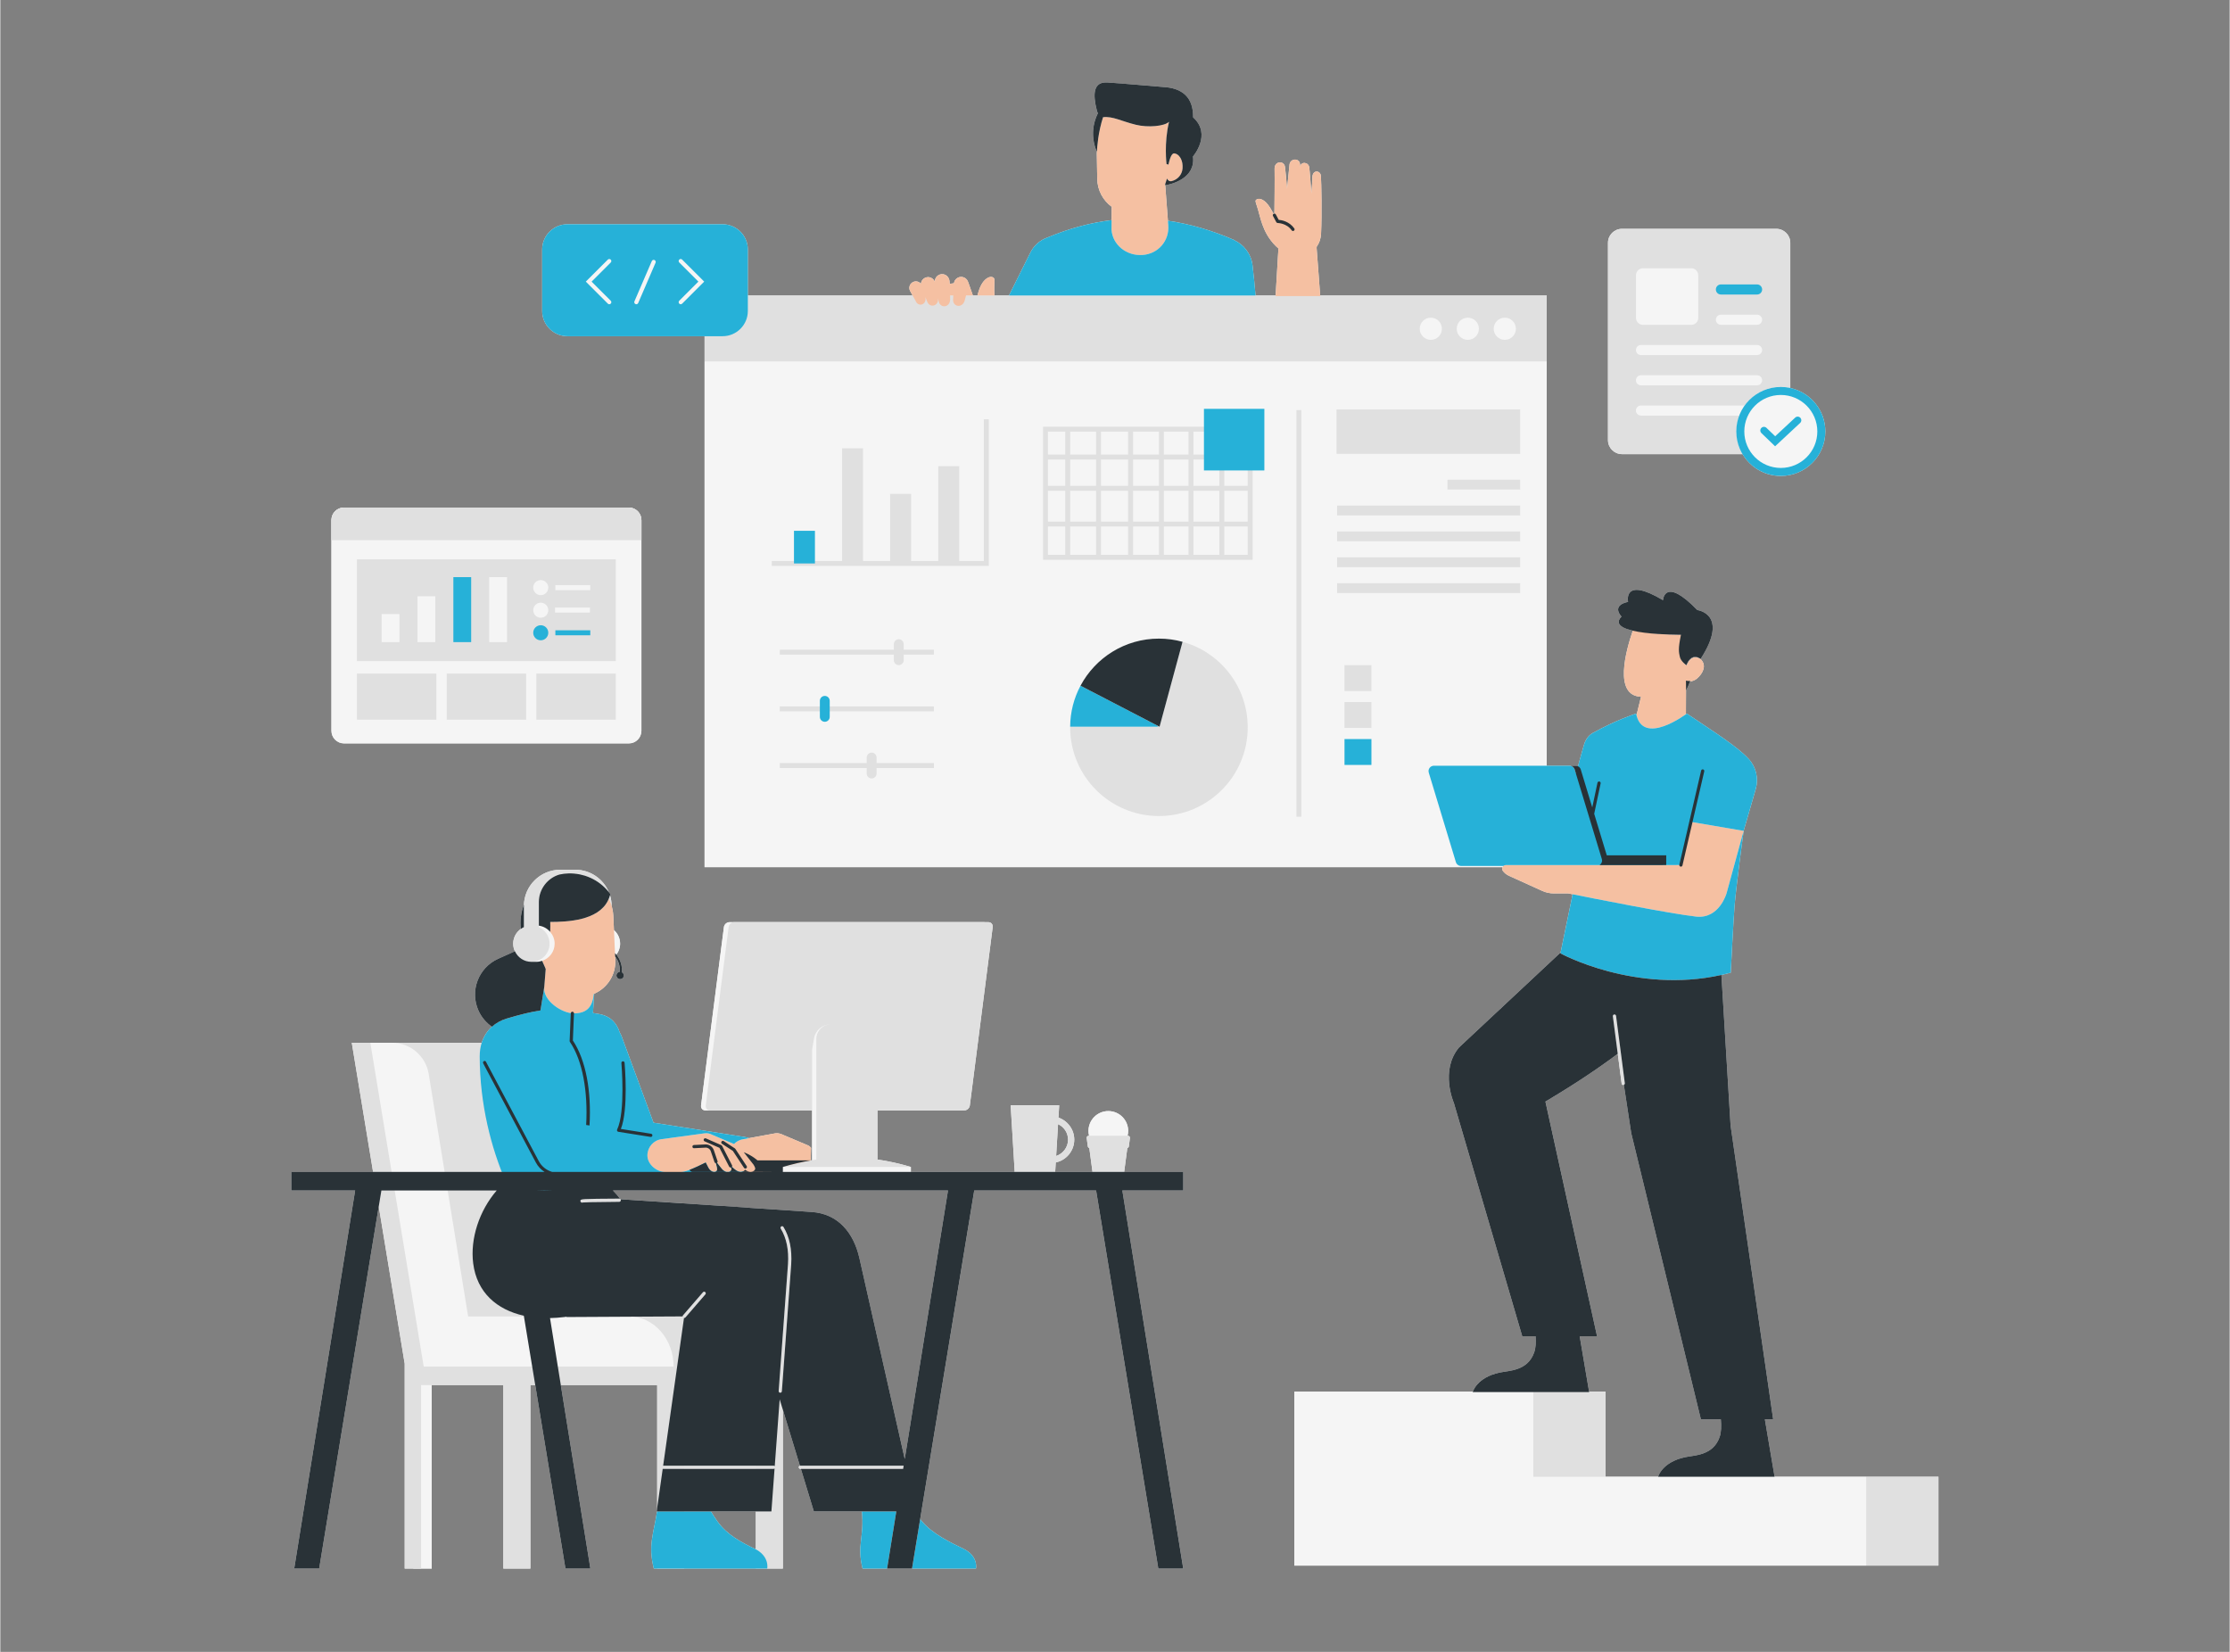 <svg xmlns="http://www.w3.org/2000/svg" xmlns:xlink="http://www.w3.org/1999/xlink" width="540" zoomAndPan="magnify" viewBox="0 0 404.88 300" height="400" preserveAspectRatio="xMidYMid meet" version="1.0"><rect x="0" y="0" width="404.88" height="300" fill="#808080" stroke="none"/><defs><clipPath id="ceccfa217e"><path d="M 52.844 157 L 215 157 L 215 285 L 52.844 285 Z M 52.844 157 " clip-rule="nonzero"/></clipPath><clipPath id="14d7599c4f"><path d="M 98 14.547 L 352 14.547 L 352 285 L 98 285 Z M 98 14.547 " clip-rule="nonzero"/></clipPath><clipPath id="1d361e62d4"><path d="M 52.844 14.547 L 323 14.547 L 323 285 L 52.844 285 Z M 52.844 14.547 " clip-rule="nonzero"/></clipPath></defs><path fill="#f5f5f5" d="M 62.418 135.012 L 114.145 135.012 C 115.406 135.012 116.43 133.988 116.43 132.727 L 116.43 94.461 C 116.43 93.199 115.406 92.176 114.145 92.176 L 62.418 92.176 C 61.156 92.176 60.133 93.199 60.133 94.461 L 60.133 132.727 C 60.133 133.988 61.156 135.012 62.418 135.012 Z M 62.418 135.012 " fill-opacity="1" fill-rule="nonzero"/><g clip-path="url(#ceccfa217e)"><path fill="#f5f5f5" d="M 204.68 208.496 C 204.82 208.461 204.93 208.348 204.949 208.199 L 205.152 206.68 C 205.18 206.461 205.012 206.27 204.793 206.27 L 204.719 206.27 C 204.789 205.984 204.832 205.691 204.832 205.387 C 204.832 203.398 203.219 201.785 201.227 201.785 C 199.238 201.785 197.621 203.398 197.621 205.387 C 197.621 205.691 197.664 205.984 197.734 206.27 L 197.66 206.27 C 197.441 206.27 197.273 206.461 197.301 206.68 L 197.504 208.199 C 197.523 208.348 197.633 208.461 197.773 208.496 L 198.355 212.84 L 191.574 212.84 L 191.68 211.117 C 193.598 210.715 195.039 209.012 195.039 206.977 C 195.039 205.121 193.836 203.543 192.168 202.973 L 192.305 200.73 L 183.492 200.73 L 184.223 212.84 L 142.066 212.84 L 142.121 212.816 L 142.121 212.84 L 165.363 212.84 L 165.363 211.934 C 163.34 211.324 161.316 210.875 159.293 210.586 L 159.293 201.664 L 175.059 201.664 C 175.555 201.664 176.008 201.262 176.074 200.766 L 180.227 168.371 C 180.289 167.875 179.938 167.477 179.441 167.477 L 132.426 167.477 C 131.93 167.477 131.477 167.879 131.414 168.371 L 127.262 200.766 C 127.199 201.262 127.551 201.664 128.047 201.664 L 147.43 201.664 L 147.43 210.699 L 147.5 210.699 C 147.336 210.727 147.168 210.75 147.004 210.781 C 147.047 210.773 147.09 210.762 147.137 210.754 L 147.172 210.742 L 147.238 208.457 C 147.211 208.426 147.18 208.402 147.152 208.371 C 147.043 208.23 146.902 208.117 146.738 208.039 C 146.68 208.008 146.621 207.988 146.562 207.965 L 142.145 206.102 C 142.105 206.082 142.07 206.062 142.027 206.043 C 141.625 205.871 141.203 205.758 140.754 205.824 L 134.945 206.887 L 135.992 206.695 C 135.711 206.594 135.422 206.508 135.117 206.477 L 118.625 203.895 L 112.875 188.309 C 112.762 188 112.621 187.715 112.465 187.445 C 112.012 186.02 111 184.555 108.734 184.16 C 108.352 184.094 107.988 184.031 107.629 183.973 L 107.855 180.465 C 110.332 179.398 111.801 176.922 111.688 174.359 L 111.656 173.637 L 111.656 173.715 C 112.199 174.414 112.508 175.273 112.508 176.18 C 112.508 176.285 112.5 176.391 112.492 176.496 C 112.152 176.531 111.887 176.809 111.887 177.152 C 111.887 177.523 112.188 177.824 112.559 177.824 C 112.93 177.824 113.23 177.523 113.23 177.152 C 113.23 176.898 113.082 176.68 112.867 176.566 C 112.879 176.438 112.891 176.309 112.891 176.18 C 112.891 175.141 112.516 174.152 111.867 173.371 C 112.293 172.816 112.559 172.133 112.559 171.379 C 112.559 170.398 112.121 169.523 111.441 168.922 L 111.629 173.102 L 111.324 166.324 C 111.293 165.703 111.184 165.105 111.02 164.535 C 111.016 163.859 110.914 163.207 110.723 162.594 C 110.723 162.598 110.719 162.602 110.719 162.602 C 110.719 162.602 110.723 162.598 110.723 162.598 C 110.742 162.52 110.773 162.449 110.793 162.371 C 110.703 162.246 110.605 162.137 110.512 162.02 C 109.516 159.633 107.156 157.957 104.41 157.957 L 101.695 157.957 C 98.047 157.957 95.086 160.914 95.086 164.562 C 95.086 164.473 95.098 164.387 95.102 164.297 C 94.547 165.695 94.344 167.215 94.527 168.711 C 93.691 169.309 93.141 170.277 93.141 171.379 C 93.141 171.879 93.262 172.348 93.461 172.773 C 93.461 172.77 93.457 172.77 93.457 172.766 L 90.414 174.133 C 86.824 175.746 85.227 179.965 86.84 183.551 C 87.391 184.773 88.25 185.758 89.277 186.469 C 88.445 187.223 87.797 188.191 87.426 189.375 L 63.828 189.375 L 67.699 212.844 L 52.844 212.844 L 52.844 216.207 L 64.438 216.207 L 53.375 284.867 L 57.906 284.867 L 68.727 219.094 L 73.438 247.656 L 73.438 284.867 L 78.348 284.867 L 78.348 251.547 L 91.355 251.547 L 91.355 284.867 L 96.266 284.867 L 96.266 251.547 L 97.148 251.547 L 102.633 284.867 L 107.16 284.867 L 101.793 251.547 L 119.293 251.547 L 119.293 273.871 L 119.203 274.492 L 119.27 274.492 C 118.645 278.562 117.617 280.629 118.68 284.867 L 142.121 284.867 L 142.121 256.043 L 145.215 266.199 C 145.098 266.234 145.008 266.344 145.008 266.473 C 145.008 266.633 145.141 266.766 145.301 266.766 L 145.391 266.766 L 147.746 274.492 L 156.473 274.492 C 156.93 279.105 155.527 280.617 156.594 284.867 L 177.191 284.867 C 177.191 284.867 177.68 282.602 174.875 281.25 C 172.605 280.152 169.312 278.602 167.371 276.281 C 167.262 276.148 167.156 276.012 167.059 275.879 L 176.879 216.207 L 199.008 216.207 L 210.305 284.871 L 214.836 284.871 L 203.773 216.207 L 214.836 216.207 L 214.836 212.844 L 204.102 212.844 Z M 192.098 204.156 C 193.168 204.648 193.914 205.727 193.914 206.977 C 193.914 208.359 193.004 209.535 191.75 209.938 Z M 94.227 173.809 C 94.297 173.871 94.371 173.93 94.445 173.988 C 94.371 173.93 94.297 173.871 94.227 173.809 Z M 98.449 174.484 L 98.902 175.629 L 98.395 174.5 C 98.414 174.492 98.43 174.488 98.449 174.484 Z M 98.895 174.289 C 98.906 174.281 98.922 174.273 98.934 174.266 C 98.922 174.273 98.906 174.281 98.895 174.289 Z M 98.789 179.215 L 99.047 175.988 L 98.777 179.359 Z M 99.965 173.395 C 99.992 173.359 100.023 173.328 100.051 173.293 C 100.023 173.328 99.992 173.359 99.965 173.395 Z M 100.609 171.984 C 100.645 171.785 100.668 171.586 100.668 171.379 C 100.668 171.586 100.645 171.785 100.609 171.984 Z M 100.203 173.039 C 100.254 172.953 100.305 172.867 100.348 172.773 C 100.305 172.867 100.258 172.953 100.203 173.039 Z M 100.449 172.543 C 100.492 172.426 100.527 172.305 100.559 172.18 C 100.527 172.305 100.492 172.426 100.449 172.543 Z M 99.859 169.23 C 99.887 168.707 99.891 168.223 99.883 167.816 C 99.891 168.223 99.887 168.707 99.859 169.23 Z M 99.484 159.996 C 99.754 159.746 100.051 159.523 100.371 159.336 C 100.051 159.523 99.754 159.746 99.484 159.996 Z M 99.488 172.664 C 99.656 172.27 99.75 171.836 99.75 171.379 C 99.75 171.836 99.656 172.27 99.488 172.664 Z M 97.918 174.625 C 97.738 174.66 97.555 174.68 97.367 174.68 C 97.555 174.68 97.738 174.656 97.918 174.625 Z M 97.73 174.422 C 97.734 174.418 97.738 174.418 97.742 174.414 C 97.738 174.418 97.734 174.418 97.73 174.422 Z M 124.578 239.086 L 128.047 235.07 Z M 123.914 239.086 L 122.023 239.086 L 123.914 239.074 C 123.914 239.074 123.914 239.07 123.914 239.07 C 123.914 239.074 123.914 239.078 123.914 239.086 Z M 123.93 238.977 C 123.941 238.945 123.957 238.914 123.98 238.883 C 123.957 238.914 123.941 238.945 123.93 238.977 Z M 141.078 212.84 L 141.457 212.84 Z M 144.844 211.215 C 144.824 211.223 144.801 211.227 144.777 211.23 C 144.801 211.227 144.824 211.223 144.844 211.215 Z M 143.5 211.547 C 143.043 211.668 142.586 211.793 142.133 211.93 C 142.586 211.793 143.043 211.668 143.5 211.547 Z M 142.152 210.641 C 142.145 210.641 142.141 210.641 142.133 210.641 L 142.121 210.598 C 142.129 210.613 142.141 210.629 142.152 210.641 Z M 110.336 163.59 C 110.277 163.707 110.227 163.828 110.16 163.934 C 110.297 163.715 110.414 163.48 110.516 163.234 C 110.621 163.441 110.715 163.656 110.797 163.875 C 110.711 163.656 110.621 163.441 110.516 163.234 C 108.984 166.938 103.852 167.387 100.496 167.434 C 103.738 167.387 108.625 166.957 110.336 163.59 C 110.406 163.445 110.477 163.293 110.539 163.137 C 110.477 163.297 110.406 163.445 110.336 163.59 Z M 105.137 158.781 C 105 158.754 104.859 158.742 104.723 158.723 C 104.926 158.75 105.129 158.777 105.328 158.82 C 105.262 158.805 105.199 158.793 105.137 158.781 Z M 105.453 158.852 C 105.734 158.918 106.012 158.988 106.285 159.078 C 106.23 159.059 106.172 159.043 106.117 159.023 C 105.898 158.957 105.676 158.902 105.453 158.852 Z M 106.781 159.266 C 106.918 159.32 107.059 159.367 107.195 159.43 C 107.176 159.422 107.156 159.414 107.137 159.406 C 107.023 159.352 106.898 159.312 106.781 159.266 Z M 109.785 161.211 C 109.547 160.977 109.297 160.762 109.039 160.559 C 109.297 160.762 109.547 160.977 109.785 161.211 Z M 107.211 159.438 C 107.836 159.723 108.43 160.078 108.984 160.508 C 108.43 160.078 107.836 159.723 107.211 159.438 Z M 104.254 158.656 C 104.223 158.656 104.195 158.648 104.164 158.648 C 104.195 158.648 104.227 158.656 104.254 158.656 Z M 102.965 158.621 L 103.145 158.621 L 103.145 158.625 C 102.609 158.645 102.074 158.711 101.543 158.824 C 101.996 158.695 102.469 158.621 102.965 158.621 Z M 100.402 159.316 C 100.508 159.254 100.613 159.199 100.719 159.148 C 100.613 159.199 100.508 159.254 100.402 159.316 Z M 100.797 159.109 C 100.902 159.062 101.008 159.016 101.117 158.973 C 101.008 159.016 100.902 159.062 100.797 159.109 Z M 101.191 158.945 C 101.309 158.902 101.426 158.859 101.543 158.824 C 101.426 158.859 101.309 158.902 101.191 158.945 Z M 99.391 160.082 C 99.324 160.148 99.258 160.219 99.195 160.289 C 99.258 160.219 99.324 160.148 99.391 160.082 Z M 99.078 160.418 C 99.02 160.484 98.965 160.551 98.91 160.621 C 98.965 160.551 99.02 160.484 99.078 160.418 Z M 98.789 160.785 C 98.742 160.852 98.695 160.918 98.648 160.984 C 98.695 160.918 98.742 160.852 98.789 160.785 Z M 98.516 161.207 C 98.477 161.273 98.438 161.336 98.402 161.402 C 98.438 161.336 98.477 161.273 98.516 161.207 Z M 98.227 161.773 C 98.203 161.824 98.184 161.879 98.164 161.934 C 98.184 161.879 98.203 161.824 98.227 161.773 Z M 98.062 162.215 C 98.043 162.273 98.027 162.332 98.008 162.391 C 98.027 162.332 98.043 162.273 98.062 162.215 Z M 97.934 162.68 C 97.922 162.738 97.91 162.797 97.898 162.855 C 97.91 162.797 97.922 162.738 97.934 162.68 Z M 97.848 163.18 C 97.844 163.23 97.832 163.281 97.828 163.336 C 97.832 163.281 97.844 163.23 97.848 163.18 Z M 97.805 168.109 C 98.301 168.18 98.75 168.367 99.148 168.629 C 98.75 168.371 98.297 168.188 97.805 168.121 Z M 96.449 174.68 C 96.449 174.68 96.445 174.68 96.445 174.68 C 96.242 174.68 96.043 174.656 95.852 174.621 C 96.047 174.656 96.242 174.68 96.445 174.68 C 96.445 174.68 96.449 174.68 96.449 174.68 Z M 95.105 174.391 C 94.945 174.316 94.789 174.238 94.645 174.141 C 94.789 174.234 94.941 174.32 95.105 174.391 Z M 95.676 174.578 C 95.539 174.547 95.41 174.508 95.281 174.457 C 95.41 174.508 95.539 174.547 95.676 174.578 Z M 95.086 168.379 C 94.977 168.426 94.871 168.488 94.77 168.551 C 94.871 168.488 94.977 168.426 95.086 168.379 Z M 94.008 173.59 C 93.961 173.539 93.918 173.484 93.875 173.43 C 93.918 173.484 93.961 173.539 94.008 173.59 Z M 91.262 185.234 C 91.211 185.254 91.164 185.273 91.113 185.297 C 91.164 185.273 91.211 185.254 91.262 185.234 Z M 90.52 185.582 C 90.516 185.586 90.508 185.59 90.5 185.594 C 90.508 185.59 90.516 185.586 90.52 185.582 Z M 89.867 185.996 C 89.867 185.996 89.867 185.996 89.863 185.996 C 89.867 185.996 89.867 185.996 89.867 185.996 Z M 130.223 276.277 C 129.621 275.422 129.266 274.863 129.051 274.492 L 137.211 274.492 L 137.211 281.383 C 137.129 281.34 137.051 281.293 136.961 281.25 C 134.691 280.152 131.957 278.758 130.223 276.277 Z M 164.254 264.969 L 156.016 228.496 C 154.965 223.832 152.117 220.422 147.344 220.109 L 136.098 219.359 C 135.918 219.34 135.738 219.312 135.555 219.301 L 112.633 217.797 C 112.211 217.242 111.746 216.715 111.258 216.207 L 172.109 216.207 Z M 164.254 264.969 " fill-opacity="1" fill-rule="nonzero"/></g><path fill="#f5f5f5" d="M 294.52 82.477 L 316.41 82.477 C 317.82 84.848 320.402 86.438 323.363 86.438 C 327.828 86.438 331.449 82.82 331.449 78.359 C 331.449 74.484 328.723 71.254 325.082 70.465 L 325.082 44.098 C 325.082 42.691 323.941 41.555 322.535 41.555 L 294.52 41.555 C 293.113 41.555 291.973 42.691 291.973 44.098 L 291.973 79.93 C 291.973 81.336 293.113 82.477 294.52 82.477 Z M 320.242 72.512 C 320.422 72.414 320.605 72.324 320.797 72.246 C 320.609 72.324 320.422 72.414 320.242 72.512 Z M 320.871 72.219 C 321.043 72.148 321.219 72.082 321.402 72.027 C 321.223 72.082 321.043 72.148 320.871 72.219 Z M 321.574 71.98 C 321.727 71.941 321.875 71.898 322.031 71.863 C 321.875 71.898 321.723 71.941 321.574 71.98 Z M 318.707 73.641 C 319.152 73.199 319.664 72.82 320.223 72.52 C 319.664 72.82 319.152 73.199 318.707 73.641 Z M 316.801 73.645 Z M 317.414 72.895 C 317.398 72.91 317.387 72.926 317.375 72.938 C 317.387 72.926 317.398 72.91 317.414 72.895 Z M 318.051 72.27 C 318.059 72.266 318.066 72.262 318.07 72.254 C 318.066 72.262 318.059 72.266 318.051 72.27 Z M 315.812 75.477 Z M 322.363 71.816 C 322.473 71.797 322.578 71.777 322.688 71.766 C 322.578 71.777 322.473 71.797 322.363 71.816 Z M 319.605 71.203 C 319.625 71.191 319.648 71.184 319.672 71.172 C 319.648 71.184 319.625 71.191 319.605 71.203 Z M 320.398 70.844 C 320.473 70.812 320.551 70.789 320.629 70.762 C 320.551 70.789 320.473 70.812 320.398 70.844 Z M 321.246 70.566 C 321.34 70.539 321.434 70.516 321.527 70.492 C 321.434 70.516 321.34 70.539 321.246 70.566 Z M 322.164 70.375 C 322.254 70.363 322.344 70.344 322.438 70.332 C 322.344 70.344 322.254 70.363 322.164 70.375 Z M 315.312 77.582 C 315.289 77.836 315.273 78.098 315.273 78.359 C 315.273 78.602 315.289 78.844 315.309 79.082 C 315.289 78.844 315.273 78.602 315.273 78.359 C 315.273 78.098 315.289 77.836 315.312 77.582 Z M 315.586 76.156 C 315.582 76.168 315.582 76.176 315.578 76.184 C 315.582 76.176 315.582 76.168 315.586 76.156 Z M 315.418 76.852 C 315.406 76.918 315.398 76.98 315.391 77.047 C 315.402 76.98 315.406 76.918 315.418 76.852 Z M 315.715 80.969 C 315.734 81.035 315.762 81.098 315.785 81.164 C 315.762 81.098 315.738 81.035 315.715 80.969 Z M 315.332 79.297 C 315.352 79.48 315.383 79.66 315.414 79.836 C 315.383 79.66 315.355 79.48 315.332 79.297 Z M 315.484 80.164 C 315.516 80.309 315.555 80.453 315.594 80.598 C 315.555 80.453 315.516 80.309 315.484 80.164 Z M 316.773 77.625 C 316.746 77.863 316.73 78.109 316.73 78.359 C 316.73 78.109 316.746 77.863 316.773 77.625 Z M 317.395 75.48 C 317.293 75.688 317.203 75.906 317.125 76.129 C 317.203 75.906 317.293 75.688 317.395 75.48 Z M 317.109 76.168 C 317.035 76.371 316.977 76.578 316.926 76.789 C 316.977 76.578 317.035 76.371 317.109 76.168 Z M 316.898 76.891 C 316.855 77.082 316.82 77.281 316.793 77.48 C 316.82 77.281 316.855 77.082 316.898 76.891 Z M 324.258 70.328 C 324.25 70.328 324.242 70.324 324.234 70.324 C 324.242 70.328 324.25 70.328 324.258 70.328 Z M 324.258 70.328 " fill-opacity="1" fill-rule="nonzero"/><g clip-path="url(#14d7599c4f)"><path fill="#f5f5f5" d="M 338.867 268.191 L 322.23 268.191 L 320.465 257.773 L 321.973 257.773 L 314.238 204.395 L 312.574 177.062 C 312.574 177.066 312.57 177.066 312.57 177.066 C 313.133 176.941 313.695 176.805 314.266 176.652 C 314.266 176.652 314.75 167.074 314.973 164.359 C 315.254 160.98 316.605 150.902 316.609 150.898 L 316.383 151.715 L 316.609 150.898 L 318.809 143.293 C 319.359 141.375 318.879 139.309 317.535 137.84 C 315.473 135.59 311.434 133.059 306.297 129.594 C 306.297 129.594 306.199 129.668 306.031 129.785 C 306.066 129.762 306.102 129.738 306.125 129.719 L 306.141 125.48 L 306.145 124.707 L 306.152 125.414 C 306.418 124.906 306.668 124.316 306.887 123.738 C 306.902 123.738 306.918 123.738 306.934 123.738 C 307.301 123.703 307.742 123.574 308.152 123.219 C 309.156 122.336 309.953 120.926 308.852 119.762 C 308.852 119.762 308.848 119.758 308.844 119.758 C 308.844 119.754 308.84 119.754 308.836 119.75 C 308.613 119.578 307.191 118.602 306.266 120.867 C 306.266 120.867 306.102 120.75 305.898 120.562 C 306.074 120.715 306.207 120.805 306.207 120.805 C 307.176 118.324 308.793 119.672 308.793 119.672 C 314.062 111.516 308.195 110.793 308.195 110.793 C 302.191 104.586 301.965 108.996 301.965 108.996 C 294.598 104.617 295.621 109.305 295.621 109.305 C 292.426 109.98 294.43 111.98 294.43 111.98 C 293.16 113.281 294.426 114.066 296.477 114.543 C 295.211 118.215 292.969 126.355 297.973 126.535 L 297.965 126.574 L 297.559 128.223 L 297.152 129.891 C 297.898 132.906 300.516 132.57 302.758 131.629 C 300.438 132.605 297.723 132.934 297.082 129.594 C 297.082 129.594 293.41 130.762 289.184 133.133 C 288.344 133.602 287.816 134.488 287.566 135.418 L 286.512 139.172 C 286.383 139.109 286.246 139.066 286.098 139.066 L 280.848 139.066 L 280.848 53.668 L 239.703 53.668 L 239.055 45.023 C 239.07 44.938 239.066 44.867 239.078 44.789 C 239.523 44.176 239.816 43.395 239.863 42.426 C 240.031 38.941 239.926 33.242 239.836 31.961 C 239.762 30.906 238.289 30.77 238.285 32.234 C 238.285 32.977 238.199 33.84 238.098 35.168 C 237.992 33.527 237.828 31.168 237.715 30.383 C 237.578 29.43 236.223 29.27 236.059 30.27 C 236.059 30.543 236.047 30.738 236.039 30.523 C 236.035 30.43 236.043 30.348 236.059 30.27 C 236.059 30.105 236.051 29.918 236.039 29.773 C 235.945 28.762 234.391 28.656 234.141 29.824 L 233.688 34.277 C 233.562 32.738 233.414 31.023 233.312 30.305 C 233.145 29.121 231.375 29.207 231.422 30.68 C 231.461 31.973 231.406 37.477 231.391 38.797 C 231.344 38.797 231.297 38.805 231.25 38.828 C 231.25 38.828 231.25 38.828 231.246 38.828 C 231.043 38.465 230.805 38.047 230.617 37.738 C 229.656 36.18 228.711 35.969 228.254 36.18 C 227.84 36.371 227.918 36.57 228.203 37.387 C 228.852 39.25 229.094 42.156 231.648 44.695 C 231.797 44.848 231.961 44.984 232.121 45.113 L 231.609 53.668 L 227.965 53.668 C 227.805 51.824 227.645 49.984 227.414 48.148 C 227.156 46.082 225.836 44.414 224.074 43.605 C 224.074 43.598 224.078 43.578 224.078 43.578 C 219.996 41.816 216.004 40.66 212.051 40.094 L 212.117 40.957 L 211.562 33.652 C 212.668 33.461 217.102 32.438 216.602 28.414 C 216.602 28.414 220.078 24.426 216.625 21.32 C 216.664 17.715 214.719 15.965 211.094 15.789 C 211.094 15.789 202.898 15.09 201.078 14.98 C 198.48 14.82 198.375 17.062 199.145 20.098 C 199.188 20.273 199.258 20.422 199.332 20.562 C 199.102 21.02 198.906 21.504 198.762 22.008 C 198.75 22.051 198.746 22.094 198.734 22.133 C 198.676 22.348 198.621 22.562 198.582 22.781 C 198.531 23.047 198.496 23.316 198.473 23.594 C 198.445 23.918 198.445 24.238 198.457 24.559 C 198.461 24.656 198.469 24.75 198.477 24.848 C 198.492 25.074 198.516 25.293 198.547 25.512 C 198.562 25.617 198.582 25.719 198.602 25.824 C 198.645 26.043 198.695 26.262 198.754 26.473 C 198.781 26.559 198.801 26.645 198.824 26.73 C 198.918 27.02 199.027 27.301 199.148 27.574 C 199.148 27.57 199.148 27.566 199.152 27.566 C 199.141 27.805 199.137 27.941 199.137 27.941 L 199.215 32.496 C 199.25 34.555 200.273 36.418 201.84 37.551 L 201.82 39.977 C 197.988 40.445 194.145 41.477 190.234 43.109 C 190.227 43.109 190.223 43.113 190.215 43.117 C 188.836 43.594 187.645 44.609 186.984 46.043 L 183.18 53.668 L 180.551 53.668 C 180.516 53.016 180.488 52.395 180.523 51.805 C 180.586 50.691 180.609 50.418 180.059 50.301 C 179.449 50.176 178.215 50.871 177.602 53.137 C 177.555 53.316 177.504 53.492 177.453 53.668 L 176.629 53.668 C 176.145 52.238 175.77 51.23 175.727 51.121 C 175.727 51.117 175.723 51.113 175.723 51.109 C 175.723 51.105 175.719 51.102 175.719 51.102 C 175.551 50.703 175.207 50.395 174.746 50.309 C 173.992 50.172 173.293 50.695 173.191 51.441 L 172.414 51.547 C 172.402 51.336 172.395 51.164 172.383 51.055 C 172.309 50.301 171.688 49.727 170.934 49.793 C 170.215 49.855 169.695 50.473 169.723 51.168 C 169.465 50.57 168.844 50.207 168.195 50.367 C 167.621 50.508 167.238 50.996 167.195 51.543 C 166.895 51.184 166.414 51.008 165.938 51.152 C 165.246 51.363 164.898 52.133 165.199 52.789 L 165.684 53.668 L 135.758 53.668 L 135.758 45.316 C 135.758 42.781 133.703 40.727 131.168 40.727 L 102.996 40.727 C 100.461 40.727 98.406 42.781 98.406 45.316 L 98.406 56.473 C 98.406 59.004 100.461 61.059 102.996 61.059 L 127.902 61.059 L 127.902 157.488 L 272.805 157.488 C 272.766 157.574 272.738 157.664 272.738 157.758 C 272.738 157.883 272.777 158.016 272.859 158.133 C 273.148 158.531 273.531 158.848 273.98 159.051 L 280.031 161.797 C 280.688 162.098 281.406 162.254 282.129 162.254 L 284.754 162.254 C 284.773 162.254 284.785 162.254 284.797 162.258 C 284.867 162.27 285.133 162.324 285.535 162.406 L 285.383 163.234 L 283.371 172.973 L 264.918 190.23 C 261.402 194.445 263.98 200.297 263.98 200.297 L 276.398 242.672 L 278.82 242.672 C 278.898 243.738 278.859 244.801 278.57 245.609 C 277.387 248.969 274.113 248.895 272.344 249.266 C 268.512 250.066 267.574 252.305 267.43 252.738 L 235.012 252.738 L 235.012 284.332 L 351.988 284.332 L 351.988 268.191 Z M 211.887 32.418 L 211.777 32.75 L 211.551 33.441 L 211.887 32.418 C 211.941 32.551 212.027 32.652 212.129 32.738 C 212.027 32.652 211.941 32.551 211.887 32.418 Z M 212.348 32.867 C 212.469 32.91 212.598 32.93 212.734 32.895 C 212.598 32.93 212.469 32.91 212.348 32.867 Z M 214.707 30.605 C 214.723 30.445 214.723 30.289 214.719 30.137 C 214.723 30.289 214.723 30.445 214.707 30.605 Z M 214.707 29.996 C 214.699 29.887 214.688 29.781 214.672 29.68 C 214.688 29.781 214.699 29.887 214.707 29.996 Z M 214.582 29.293 C 214.57 29.254 214.562 29.215 214.551 29.18 C 214.562 29.215 214.57 29.254 214.582 29.293 Z M 214.473 28.977 C 214.473 28.98 214.473 28.98 214.473 28.977 C 214.453 28.934 214.434 28.887 214.41 28.844 C 214.434 28.887 214.453 28.934 214.473 28.977 Z M 214.277 28.602 C 214.273 28.598 214.27 28.594 214.27 28.59 C 214.27 28.594 214.273 28.598 214.277 28.602 Z M 214.051 28.305 C 214.047 28.301 214.043 28.297 214.039 28.293 C 214.043 28.297 214.047 28.301 214.051 28.305 Z M 213.52 27.93 C 213.414 27.891 213.305 27.863 213.195 27.852 C 213.305 27.863 213.414 27.891 213.52 27.93 Z M 213.801 28.086 C 213.773 28.066 213.742 28.051 213.715 28.035 C 213.742 28.055 213.773 28.066 213.801 28.086 Z M 199.211 26.664 C 199.219 26.586 199.227 26.504 199.234 26.418 C 199.227 26.504 199.219 26.586 199.211 26.664 Z M 199.168 27.277 C 199.168 27.227 199.172 27.176 199.176 27.121 C 199.172 27.176 199.168 27.227 199.168 27.277 Z M 199.184 26.996 C 199.191 26.934 199.195 26.867 199.199 26.801 C 199.195 26.867 199.191 26.934 199.184 26.996 Z M 199.348 25.441 C 199.309 25.75 199.273 26.035 199.246 26.297 C 199.273 26.035 199.305 25.75 199.348 25.441 Z M 200.09 21.867 C 200.145 21.676 200.203 21.48 200.266 21.285 C 200.203 21.48 200.145 21.676 200.09 21.867 Z M 199.367 25.309 C 199.383 25.195 199.398 25.082 199.418 24.961 C 199.398 25.078 199.383 25.195 199.367 25.309 Z M 199.441 24.809 C 199.461 24.688 199.48 24.559 199.504 24.434 C 199.48 24.559 199.461 24.688 199.441 24.809 Z M 199.527 24.289 C 199.59 23.941 199.66 23.582 199.746 23.211 C 199.664 23.582 199.59 23.941 199.527 24.289 Z M 199.785 23.047 C 199.816 22.914 199.848 22.781 199.879 22.645 C 199.848 22.781 199.816 22.914 199.785 23.047 Z M 199.93 22.453 C 199.965 22.316 200 22.184 200.039 22.047 C 200 22.184 199.965 22.32 199.93 22.453 Z M 292.996 176.645 C 293.074 176.664 293.152 176.684 293.234 176.703 C 293.152 176.684 293.074 176.664 292.996 176.645 Z M 294.07 176.898 C 294.152 176.914 294.23 176.93 294.312 176.949 C 294.23 176.93 294.152 176.914 294.07 176.898 Z M 304.945 130.496 C 304.695 130.648 304.418 130.809 304.121 130.973 C 304.418 130.809 304.695 130.648 304.945 130.496 Z M 305.164 130.359 C 305.109 130.395 305.051 130.43 304.988 130.469 C 305.051 130.43 305.109 130.395 305.164 130.359 Z M 305.352 166.102 C 305.203 166.078 305.051 166.055 304.898 166.027 C 305.051 166.055 305.203 166.078 305.352 166.102 Z M 304.617 165.984 C 304.457 165.957 304.293 165.93 304.129 165.902 C 304.293 165.93 304.457 165.957 304.617 165.984 Z M 303.848 165.855 C 303.664 165.828 303.477 165.797 303.289 165.762 C 303.477 165.797 303.664 165.828 303.848 165.855 Z M 303.051 165.723 C 302.789 165.68 302.523 165.633 302.25 165.586 C 302.523 165.633 302.789 165.68 303.051 165.723 Z M 302.227 165.582 C 301.934 165.531 301.637 165.477 301.336 165.426 C 301.637 165.477 301.934 165.531 302.227 165.582 Z M 301.277 165.414 C 301 165.363 300.719 165.316 300.438 165.266 C 300.723 165.316 301 165.363 301.277 165.414 Z M 300.27 165.234 C 300.027 165.191 299.781 165.148 299.535 165.102 C 299.781 165.148 300.027 165.191 300.27 165.234 Z M 299.301 165.059 C 299.07 165.016 298.84 164.977 298.609 164.934 C 298.84 164.973 299.07 165.016 299.301 165.059 Z M 298.363 164.887 C 298.141 164.848 297.914 164.805 297.688 164.762 C 297.914 164.805 298.141 164.848 298.363 164.887 Z M 297.406 164.711 C 297.184 164.668 296.957 164.625 296.734 164.586 C 296.957 164.625 297.184 164.668 297.406 164.711 Z M 296.488 164.539 C 296.242 164.492 295.996 164.445 295.75 164.398 C 295.996 164.445 296.242 164.492 296.488 164.539 Z M 295.574 164.367 C 294.34 164.133 293.129 163.898 291.984 163.68 C 293.129 163.898 294.34 164.133 295.574 164.367 Z M 291.703 163.625 C 291.496 163.582 291.293 163.543 291.09 163.504 C 291.293 163.543 291.496 163.582 291.703 163.625 Z M 290.965 163.48 C 290.73 163.434 290.5 163.387 290.273 163.344 C 290.5 163.391 290.73 163.434 290.965 163.48 Z M 305.617 166.141 C 305.758 166.164 305.898 166.184 306.035 166.207 C 305.898 166.184 305.758 166.164 305.617 166.141 Z M 306.297 166.246 C 306.43 166.262 306.555 166.281 306.68 166.301 C 306.555 166.281 306.43 166.262 306.297 166.246 Z M 306.91 166.332 C 307.047 166.352 307.172 166.367 307.301 166.383 C 307.172 166.367 307.047 166.352 306.91 166.332 Z M 307.473 166.406 C 307.652 166.43 307.82 166.449 307.977 166.465 C 307.82 166.449 307.652 166.43 307.473 166.406 Z M 305.895 129.883 C 305.93 129.859 305.961 129.836 305.992 129.812 C 305.961 129.836 305.93 129.855 305.895 129.883 Z M 305.258 130.301 C 305.309 130.27 305.355 130.238 305.406 130.207 C 305.355 130.238 305.309 130.27 305.258 130.301 Z M 305.5 130.148 C 305.543 130.117 305.586 130.09 305.625 130.062 C 305.586 130.09 305.543 130.117 305.5 130.148 Z M 305.715 130.004 C 305.75 129.98 305.785 129.957 305.82 129.934 C 305.785 129.957 305.75 129.98 305.715 130.004 Z M 305.227 115.277 C 305.223 115.293 305.223 115.305 305.219 115.324 C 304.863 115.316 303.867 115.297 302.598 115.223 C 304.117 115.285 305.227 115.277 305.227 115.277 Z M 303.102 131.48 C 302.992 131.527 302.887 131.574 302.777 131.621 C 302.887 131.574 302.996 131.527 303.102 131.48 Z M 304.117 130.973 C 304.023 131.023 303.93 131.074 303.832 131.125 C 303.93 131.074 304.023 131.023 304.117 130.973 Z M 303.785 131.148 C 303.691 131.199 303.594 131.246 303.496 131.293 C 303.594 131.246 303.691 131.195 303.785 131.148 Z M 303.445 131.316 C 303.348 131.367 303.246 131.414 303.145 131.461 C 303.246 131.414 303.348 131.367 303.445 131.316 Z M 286.145 140.48 L 285.926 139.758 Z M 287.957 162.887 C 287.613 162.82 287.293 162.758 286.996 162.699 C 287.293 162.758 287.609 162.82 287.957 162.887 Z M 290.121 163.312 C 289.914 163.273 289.715 163.234 289.52 163.195 C 289.715 163.234 289.914 163.273 290.121 163.312 Z M 289.32 163.156 C 289.141 163.121 288.965 163.09 288.793 163.055 C 288.965 163.09 289.141 163.121 289.32 163.156 Z M 288.598 163.016 C 288.391 162.973 288.188 162.934 287.992 162.895 C 288.188 162.934 288.391 162.973 288.598 163.016 Z M 301.438 177.926 C 301.418 177.926 301.395 177.926 301.375 177.922 C 301.395 177.926 301.418 177.926 301.438 177.926 Z M 300.207 177.836 C 300.16 177.832 300.113 177.832 300.066 177.828 C 300.113 177.832 300.16 177.832 300.207 177.836 Z M 298.977 177.715 C 298.918 177.707 298.855 177.703 298.797 177.695 C 298.855 177.703 298.918 177.711 298.977 177.715 Z M 297.766 177.562 C 297.695 177.551 297.625 177.543 297.559 177.535 C 297.625 177.543 297.695 177.551 297.766 177.562 Z M 296.582 177.383 C 296.508 177.367 296.43 177.355 296.355 177.344 C 296.43 177.355 296.508 177.367 296.582 177.383 Z M 295.426 177.176 C 295.348 177.16 295.27 177.145 295.195 177.133 C 295.27 177.145 295.348 177.16 295.426 177.176 Z M 292.199 176.445 C 292.117 176.422 292.039 176.402 291.965 176.383 C 292.039 176.402 292.117 176.422 292.199 176.445 Z M 291.207 176.172 C 291.129 176.152 291.055 176.129 290.977 176.105 C 291.055 176.129 291.129 176.152 291.207 176.172 Z M 290.262 175.895 C 290.188 175.871 290.117 175.852 290.043 175.828 C 290.117 175.852 290.191 175.871 290.262 175.895 Z M 289.367 175.613 C 289.297 175.59 289.23 175.566 289.16 175.543 C 289.227 175.566 289.297 175.59 289.367 175.613 Z M 288.531 175.328 C 288.461 175.305 288.395 175.281 288.324 175.258 C 288.395 175.281 288.461 175.305 288.531 175.328 Z M 287.746 175.051 C 287.68 175.023 287.613 175 287.551 174.977 C 287.613 175 287.68 175.023 287.746 175.051 Z M 287.016 174.773 C 286.953 174.75 286.895 174.73 286.836 174.707 C 286.895 174.727 286.953 174.75 287.016 174.773 Z M 286.344 174.512 C 286.289 174.488 286.234 174.465 286.18 174.445 C 286.234 174.465 286.289 174.488 286.344 174.512 Z M 285.734 174.258 C 285.684 174.238 285.637 174.215 285.586 174.195 C 285.637 174.215 285.684 174.238 285.734 174.258 Z M 285.191 174.023 C 285.145 174.004 285.102 173.984 285.059 173.965 C 285.102 173.984 285.145 174.004 285.191 174.023 Z M 284.711 173.809 C 284.668 173.793 284.633 173.773 284.594 173.758 C 284.633 173.773 284.668 173.793 284.711 173.809 Z M 284.301 173.621 C 284.262 173.602 284.234 173.59 284.199 173.57 C 284.234 173.586 284.266 173.602 284.301 173.621 Z M 283.957 173.453 C 283.926 173.441 283.906 173.43 283.875 173.414 C 283.902 173.43 283.93 173.441 283.957 173.453 Z M 283.691 173.324 C 283.656 173.305 283.633 173.293 283.605 173.281 C 283.633 173.293 283.656 173.305 283.691 173.324 Z M 283.496 173.223 C 283.469 173.207 283.453 173.199 283.434 173.191 C 283.453 173.199 283.469 173.211 283.496 173.223 Z M 291.535 268.191 L 291.535 252.738 L 288.543 252.738 L 286.832 242.672 L 289.988 242.672 L 280.617 200.062 C 285.879 196.938 290.195 194.047 293.75 191.387 L 292.859 184.57 L 294.457 196.793 C 294.473 196.941 294.602 197.047 294.742 197.047 C 294.758 197.047 294.77 197.047 294.781 197.043 C 294.809 197.043 294.828 197.031 294.852 197.02 L 296.199 205.797 L 308.852 257.773 L 312.473 257.773 C 312.578 258.93 312.559 260.102 312.25 260.98 C 311.062 264.34 307.789 264.266 306.023 264.637 C 301.77 265.527 301.082 268.191 301.082 268.191 Z M 294.996 196.895 C 294.992 196.898 294.992 196.902 294.988 196.906 C 294.992 196.902 294.992 196.898 294.996 196.895 Z M 294.996 196.895 " fill-opacity="1" fill-rule="nonzero"/></g><path fill="#f5f5f5" d="M 277.949 63.523 L 254.285 63.523 L 254.285 56.754 L 277.949 56.754 Z M 297.965 69.98 L 319.055 69.98 C 319.559 69.98 319.969 69.57 319.969 69.062 C 319.969 68.559 319.559 68.148 319.055 68.148 L 297.965 68.148 C 297.457 68.148 297.047 68.559 297.047 69.062 C 297.047 69.57 297.457 69.98 297.965 69.98 Z M 280.848 65.637 L 127.902 65.637 L 127.902 157.488 L 280.848 157.488 Z M 278.414 268.191 L 278.414 252.738 L 235.012 252.738 L 235.012 284.332 L 338.867 284.332 L 338.867 268.191 Z M 297.965 75.477 L 317.395 75.477 C 316.973 76.352 316.73 77.324 316.73 78.359 C 316.73 82.016 319.699 84.984 323.363 84.984 C 327.023 84.984 329.992 82.016 329.992 78.359 C 329.992 74.699 327.023 71.73 323.363 71.73 C 321.547 71.73 319.902 72.465 318.703 73.645 L 297.965 73.645 C 297.457 73.645 297.047 74.055 297.047 74.562 C 297.047 75.07 297.457 75.477 297.965 75.477 Z M 312.48 58.984 L 319.051 58.984 C 319.559 58.984 319.969 58.574 319.969 58.07 C 319.969 57.562 319.559 57.152 319.051 57.152 L 312.48 57.152 C 311.977 57.152 311.566 57.562 311.566 58.07 C 311.566 58.574 311.977 58.984 312.48 58.984 Z M 297.965 64.484 L 319.055 64.484 C 319.559 64.484 319.969 64.074 319.969 63.566 C 319.969 63.062 319.559 62.648 319.055 62.648 L 297.965 62.648 C 297.457 62.648 297.047 63.059 297.047 63.566 C 297.047 64.074 297.457 64.484 297.965 64.484 Z M 298.328 59 L 307.094 59 C 307.797 59 308.367 58.43 308.367 57.727 L 308.367 49.992 C 308.367 49.289 307.797 48.719 307.094 48.719 L 298.328 48.719 C 297.629 48.719 297.055 49.289 297.055 49.992 L 297.055 57.727 C 297.059 58.43 297.629 59 298.328 59 Z M 114.215 239.086 L 84.961 239.086 L 77.785 194.945 C 77.211 191.723 74.402 189.375 71.125 189.375 L 65.77 189.375 L 75.531 248.18 L 74.98 248.18 L 74.98 284.867 L 78.348 284.867 L 78.348 248.18 L 122.277 248.18 C 122.277 243.156 118.668 239.086 114.215 239.086 Z M 142.125 212.84 L 165.367 212.84 L 165.367 211.934 L 142.125 211.934 Z M 178.59 167.473 L 132.43 167.473 C 131.934 167.473 131.48 167.875 131.414 168.371 L 127.262 200.766 C 127.199 201.262 127.551 201.664 128.047 201.664 L 147.434 201.664 L 147.434 210.699 L 158.531 210.699 L 158.531 201.664 L 174.207 201.664 C 174.703 201.664 175.156 201.262 175.223 200.766 L 179.375 168.371 C 179.438 167.875 179.086 167.473 178.59 167.473 Z M 116.43 132.727 L 116.43 94.461 C 116.43 93.199 115.406 92.176 114.145 92.176 L 62.418 92.176 C 61.156 92.176 60.133 93.199 60.133 94.461 L 60.133 132.727 C 60.133 133.988 61.156 135.012 62.418 135.012 L 114.145 135.012 C 115.406 135.012 116.43 133.988 116.43 132.727 Z M 201.227 201.785 C 199.238 201.785 197.625 203.398 197.625 205.387 C 197.625 205.691 197.664 205.988 197.738 206.27 L 204.719 206.27 C 204.789 205.988 204.832 205.691 204.832 205.387 C 204.832 203.398 203.219 201.785 201.227 201.785 Z M 96.445 174.68 L 97.367 174.68 C 99.191 174.68 100.672 173.203 100.672 171.379 C 100.672 169.707 99.422 168.34 97.805 168.121 L 97.805 168.379 C 98.949 168.895 99.75 170.043 99.75 171.379 C 99.75 173.203 98.27 174.68 96.445 174.68 Z M 111.656 173.637 C 112.215 173.047 112.562 172.254 112.562 171.379 C 112.562 170.398 112.125 169.523 111.441 168.918 Z M 110.859 55.145 C 111.004 55 111.004 54.766 110.859 54.617 L 107.383 51.148 L 110.859 47.676 C 111.004 47.527 111.004 47.293 110.859 47.148 C 110.715 47.004 110.477 47.004 110.332 47.148 L 106.332 51.148 L 110.332 55.148 C 110.406 55.219 110.5 55.254 110.594 55.254 C 110.691 55.254 110.785 55.219 110.859 55.145 Z M 123.828 55.145 L 127.832 51.145 L 123.828 47.148 C 123.684 47 123.449 47 123.301 47.148 C 123.156 47.293 123.156 47.527 123.301 47.672 L 126.777 51.145 L 123.301 54.617 C 123.156 54.762 123.156 55 123.301 55.145 C 123.375 55.215 123.473 55.254 123.566 55.254 C 123.66 55.254 123.758 55.219 123.828 55.145 Z M 115.848 55.031 L 119 47.711 C 119.082 47.523 118.992 47.305 118.805 47.223 C 118.613 47.141 118.398 47.23 118.316 47.418 L 115.16 54.734 C 115.082 54.926 115.168 55.145 115.355 55.223 C 115.406 55.246 115.453 55.254 115.504 55.254 C 115.648 55.254 115.785 55.172 115.848 55.031 Z M 115.848 55.031 " fill-opacity="1" fill-rule="nonzero"/><path fill="#e0e0e0" d="M 351.988 268.191 L 351.988 284.332 L 338.867 284.332 L 338.867 268.191 Z M 278.414 268.191 L 291.535 268.191 L 291.535 252.738 L 278.414 252.738 Z M 77.785 194.945 L 84.961 239.086 L 105.086 239.086 L 97.906 194.945 C 97.332 191.723 94.527 189.375 91.246 189.375 L 71.125 189.375 C 74.402 189.371 77.211 191.723 77.785 194.945 Z M 142.23 222.832 C 143.332 224.637 143.805 226.918 143.633 229.609 L 142.121 250.168 L 142.121 284.867 L 137.211 284.867 L 137.211 266.766 L 124.203 266.766 L 124.203 284.867 L 119.293 284.867 L 119.293 251.547 L 96.266 251.547 L 96.266 284.867 L 91.355 284.867 L 91.355 251.547 L 76.422 251.547 L 76.422 284.867 L 73.438 284.867 L 73.438 247.656 L 63.828 189.375 L 67.195 189.375 L 76.891 248.18 L 122.277 248.18 C 122.277 243.16 118.668 239.086 114.215 239.086 L 123.914 239.086 C 123.91 239.016 123.934 238.941 123.98 238.883 L 127.605 234.688 C 127.711 234.566 127.895 234.555 128.016 234.66 C 128.137 234.762 128.152 234.949 128.047 235.07 L 124.578 239.086 L 134.059 239.086 C 137.809 239.086 140.949 241.977 141.852 245.883 L 143.051 229.57 C 143.219 227 142.773 224.836 141.734 223.137 C 141.648 223 141.695 222.82 141.832 222.738 C 141.965 222.652 142.145 222.695 142.23 222.832 Z M 137.211 266.184 L 137.211 251.547 L 124.203 251.547 L 124.203 266.184 Z M 164.387 266.184 L 145.301 266.184 C 145.141 266.184 145.008 266.312 145.008 266.473 C 145.008 266.633 145.141 266.766 145.301 266.766 L 164.387 266.766 C 164.547 266.766 164.676 266.633 164.676 266.473 C 164.676 266.312 164.547 266.184 164.387 266.184 Z M 105.602 218.41 C 105.617 218.414 105.637 218.414 105.652 218.414 C 105.695 218.414 105.734 218.406 105.773 218.387 C 106.023 218.363 107.168 218.301 112.398 218.266 C 112.562 218.266 112.691 218.133 112.688 217.973 C 112.688 217.812 112.559 217.684 112.398 217.684 C 112.398 217.684 112.395 217.684 112.395 217.684 C 105.379 217.73 105.379 217.738 105.352 218.094 C 105.336 218.246 105.453 218.387 105.602 218.41 Z M 179.441 167.473 L 133.281 167.473 C 132.785 167.473 132.332 167.875 132.27 168.371 L 128.117 200.766 C 128.051 201.262 128.402 201.664 128.898 201.664 L 147.434 201.664 L 147.434 190.625 L 147.77 188.609 C 148.016 187.121 149.305 186.027 150.812 186.027 L 150.871 186.027 C 149.395 186.027 148.195 187.223 148.195 188.699 L 148.195 210.586 C 146.172 210.875 144.148 211.324 142.125 211.934 L 165.367 211.934 C 163.34 211.324 161.316 210.875 159.293 210.586 L 159.293 201.664 L 175.062 201.664 C 175.559 201.664 176.012 201.262 176.074 200.766 L 180.227 168.371 C 180.289 167.875 179.938 167.473 179.441 167.473 Z M 195.043 206.977 C 195.043 209.012 193.598 210.715 191.68 211.117 L 191.574 212.867 L 184.227 212.867 L 183.492 200.73 L 192.305 200.73 L 192.172 202.973 C 193.836 203.543 195.043 205.121 195.043 206.977 Z M 193.914 206.977 C 193.914 205.727 193.168 204.648 192.098 204.156 L 191.75 209.938 C 193.004 209.535 193.914 208.359 193.914 206.977 Z M 204.793 206.27 L 197.66 206.27 C 197.441 206.27 197.273 206.461 197.301 206.68 L 197.504 208.199 C 197.523 208.348 197.637 208.461 197.773 208.496 L 198.359 212.863 L 204.098 212.863 L 204.68 208.496 C 204.82 208.461 204.93 208.348 204.949 208.199 L 205.152 206.68 C 205.18 206.461 205.012 206.27 204.793 206.27 Z M 242.668 82.418 L 276.031 82.418 L 276.031 74.363 L 242.668 74.363 Z M 325.082 44.098 L 325.082 70.465 C 324.527 70.344 323.953 70.277 323.363 70.277 C 320.656 70.277 318.27 71.609 316.801 73.645 L 297.965 73.645 C 297.457 73.645 297.047 74.055 297.047 74.562 C 297.047 75.066 297.457 75.477 297.965 75.477 L 315.812 75.477 C 315.469 76.375 315.273 77.344 315.273 78.359 C 315.273 79.863 315.695 81.27 316.414 82.477 L 294.52 82.477 C 293.113 82.477 291.973 81.336 291.973 79.93 L 291.973 44.098 C 291.973 42.691 293.113 41.555 294.52 41.555 L 322.535 41.555 C 323.941 41.555 325.082 42.691 325.082 44.098 Z M 297.059 57.727 C 297.059 58.43 297.629 59 298.332 59 L 307.094 59 C 307.797 59 308.367 58.43 308.367 57.727 L 308.367 49.992 C 308.367 49.289 307.797 48.719 307.094 48.719 L 298.332 48.719 C 297.629 48.719 297.059 49.289 297.059 49.992 Z M 319.969 69.062 C 319.969 68.559 319.559 68.148 319.055 68.148 L 297.965 68.148 C 297.457 68.148 297.047 68.559 297.047 69.062 C 297.047 69.57 297.457 69.98 297.965 69.98 L 319.055 69.98 C 319.559 69.98 319.969 69.57 319.969 69.062 Z M 319.969 63.566 C 319.969 63.062 319.559 62.652 319.055 62.652 L 297.965 62.652 C 297.457 62.652 297.047 63.062 297.047 63.566 C 297.047 64.074 297.457 64.484 297.965 64.484 L 319.055 64.484 C 319.559 64.484 319.969 64.074 319.969 63.566 Z M 319.969 58.07 C 319.969 57.562 319.559 57.152 319.055 57.152 L 312.48 57.152 C 311.977 57.152 311.566 57.562 311.566 58.07 C 311.566 58.574 311.977 58.988 312.48 58.988 L 319.055 58.988 C 319.559 58.984 319.969 58.574 319.969 58.07 Z M 179.516 76.152 L 178.621 76.152 L 178.621 101.887 L 174.145 101.887 L 174.145 84.656 L 170.336 84.656 L 170.336 101.887 L 165.41 101.887 L 165.41 89.691 L 161.602 89.691 L 161.602 101.887 L 156.676 101.887 L 156.676 81.414 L 152.871 81.414 L 152.871 101.887 L 140.105 101.887 L 140.105 102.781 L 179.52 102.781 L 179.52 76.152 Z M 280.848 65.637 L 127.902 65.637 L 127.902 53.668 L 280.848 53.668 Z M 261.812 59.707 C 261.812 58.594 260.91 57.695 259.797 57.695 C 258.684 57.695 257.781 58.594 257.781 59.707 C 257.781 60.82 258.684 61.723 259.797 61.723 C 260.91 61.723 261.812 60.82 261.812 59.707 Z M 268.531 59.707 C 268.531 58.594 267.629 57.695 266.516 57.695 C 265.402 57.695 264.5 58.594 264.5 59.707 C 264.5 60.82 265.402 61.723 266.516 61.723 C 267.629 61.723 268.531 60.82 268.531 59.707 Z M 275.25 59.707 C 275.25 58.594 274.348 57.695 273.234 57.695 C 272.121 57.695 271.219 58.594 271.219 59.707 C 271.219 60.82 272.121 61.723 273.234 61.723 C 274.348 61.723 275.25 60.82 275.25 59.707 Z M 169.551 117.996 L 164.066 117.996 L 164.066 116.988 C 164.066 116.496 163.664 116.094 163.172 116.094 C 162.676 116.094 162.273 116.496 162.273 116.988 L 162.273 117.996 L 141.562 117.996 L 141.562 118.891 L 162.273 118.891 L 162.273 119.898 C 162.273 120.391 162.676 120.793 163.172 120.793 C 163.664 120.793 164.066 120.391 164.066 119.898 L 164.066 118.891 L 169.551 118.891 Z M 169.551 128.289 L 141.559 128.289 L 141.559 129.184 L 169.551 129.184 Z M 158.242 141.379 C 158.738 141.379 159.141 140.977 159.141 140.484 L 159.141 139.477 L 169.555 139.477 L 169.555 138.582 L 159.141 138.582 L 159.141 137.574 C 159.141 137.082 158.738 136.68 158.242 136.68 C 157.75 136.68 157.348 137.082 157.348 137.574 L 157.348 138.582 L 141.562 138.582 L 141.562 139.477 L 157.348 139.477 L 157.348 140.484 C 157.348 140.977 157.75 141.379 158.242 141.379 Z M 116.43 94.461 C 116.43 93.199 115.406 92.176 114.145 92.176 L 62.418 92.176 C 61.156 92.176 60.133 93.199 60.133 94.461 L 60.133 98.102 L 116.434 98.102 L 116.434 94.461 Z M 242.777 107.703 L 276.031 107.703 L 276.031 105.914 L 242.777 105.914 Z M 244.121 125.492 L 249.012 125.492 L 249.012 120.793 L 244.121 120.793 Z M 242.777 103.004 L 276.031 103.004 L 276.031 101.215 L 242.777 101.215 Z M 189.371 77.496 L 227.438 77.496 L 227.438 101.66 L 189.371 101.66 Z M 222.289 82.559 L 226.543 82.559 L 226.543 78.391 L 222.289 78.391 Z M 222.289 88.238 L 226.543 88.238 L 226.543 83.453 L 222.289 83.453 Z M 222.289 94.727 L 226.543 94.727 L 226.543 89.133 L 222.289 89.133 Z M 222.289 100.766 L 226.543 100.766 L 226.543 95.621 L 222.289 95.621 Z M 216.691 82.559 L 221.391 82.559 L 221.391 78.391 L 216.691 78.391 Z M 216.691 88.238 L 221.391 88.238 L 221.391 83.453 L 216.691 83.453 Z M 216.691 94.727 L 221.391 94.727 L 221.391 89.133 L 216.691 89.133 Z M 216.691 100.766 L 221.391 100.766 L 221.391 95.621 L 216.691 95.621 Z M 211.316 82.559 L 215.793 82.559 L 215.793 78.391 L 211.316 78.391 Z M 211.316 88.238 L 215.793 88.238 L 215.793 83.453 L 211.316 83.453 Z M 211.316 94.727 L 215.793 94.727 L 215.793 89.133 L 211.316 89.133 Z M 211.316 100.766 L 215.793 100.766 L 215.793 95.621 L 211.316 95.621 Z M 205.719 82.559 L 210.418 82.559 L 210.418 78.391 L 205.719 78.391 Z M 205.719 88.238 L 210.418 88.238 L 210.418 83.453 L 205.719 83.453 Z M 205.719 94.727 L 210.418 94.727 L 210.418 89.133 L 205.719 89.133 Z M 205.719 100.766 L 210.418 100.766 L 210.418 95.621 L 205.719 95.621 Z M 199.895 82.559 L 204.82 82.559 L 204.82 78.391 L 199.895 78.391 Z M 199.895 88.238 L 204.82 88.238 L 204.82 83.453 L 199.895 83.453 Z M 199.895 94.727 L 204.82 94.727 L 204.82 89.133 L 199.895 89.133 Z M 199.895 100.766 L 204.82 100.766 L 204.82 95.621 L 199.895 95.621 Z M 194.297 82.559 L 199 82.559 L 199 78.391 L 194.297 78.391 Z M 194.297 88.238 L 199 88.238 L 199 83.453 L 194.297 83.453 Z M 194.297 94.727 L 199 94.727 L 199 89.133 L 194.297 89.133 Z M 194.297 100.766 L 199 100.766 L 199 95.621 L 194.297 95.621 Z M 190.266 82.559 L 193.402 82.559 L 193.402 78.391 L 190.266 78.391 Z M 190.266 88.238 L 193.402 88.238 L 193.402 83.453 L 190.266 83.453 Z M 190.266 94.727 L 193.402 94.727 L 193.402 89.133 L 190.266 89.133 Z M 190.266 100.766 L 193.402 100.766 L 193.402 95.621 L 190.266 95.621 Z M 244.121 132.203 L 249.012 132.203 L 249.012 127.504 L 244.121 127.504 Z M 242.777 98.305 L 276.031 98.305 L 276.031 96.516 L 242.777 96.516 Z M 235.387 148.316 L 236.285 148.316 L 236.285 74.477 L 235.387 74.477 Z M 111.777 120.059 L 64.762 120.059 L 64.762 101.582 L 111.777 101.582 Z M 72.484 111.523 L 69.254 111.523 L 69.254 116.617 L 72.484 116.617 Z M 78.996 108.293 L 75.762 108.293 L 75.762 116.617 L 78.996 116.617 Z M 92.023 104.812 L 88.789 104.812 L 88.789 116.617 L 92.023 116.617 Z M 99.516 110.82 C 99.516 110.062 98.902 109.453 98.148 109.453 C 97.395 109.453 96.781 110.062 96.781 110.82 C 96.781 111.574 97.391 112.188 98.148 112.188 C 98.902 112.188 99.516 111.574 99.516 110.82 Z M 99.516 106.719 C 99.516 105.965 98.902 105.352 98.148 105.352 C 97.395 105.352 96.781 105.961 96.781 106.719 C 96.781 107.473 97.391 108.086 98.148 108.086 C 98.902 108.086 99.516 107.473 99.516 106.719 Z M 107.082 110.34 L 100.738 110.34 L 100.738 111.254 L 107.082 111.254 Z M 107.145 106.262 L 100.801 106.262 L 100.801 107.176 L 107.145 107.176 Z M 64.762 130.703 L 79.191 130.703 L 79.191 122.336 L 64.762 122.336 Z M 214.707 116.559 L 210.531 131.98 L 201.543 127.32 L 210.066 131.738 L 210.309 131.98 L 194.301 131.98 C 194.297 132.02 194.297 132.055 194.297 132.094 C 194.297 140.988 201.516 148.203 210.422 148.203 C 219.324 148.203 226.543 140.988 226.543 132.094 C 226.543 124.68 221.531 118.434 214.707 116.559 Z M 111.777 122.336 L 97.348 122.336 L 97.348 130.703 L 111.777 130.703 Z M 95.5 130.703 L 95.5 122.336 L 81.074 122.336 L 81.074 130.703 Z M 262.82 88.91 L 276.031 88.91 L 276.031 87.117 L 262.82 87.117 Z M 242.777 93.605 L 276.031 93.605 L 276.031 91.816 L 242.777 91.816 Z M 293.109 184.242 C 292.949 184.262 292.84 184.41 292.859 184.57 L 294.453 196.793 C 294.473 196.941 294.598 197.047 294.742 197.047 C 294.758 197.047 294.77 197.047 294.781 197.047 C 294.941 197.023 295.055 196.879 295.031 196.719 L 293.438 184.492 C 293.418 184.336 293.27 184.215 293.109 184.242 Z M 110.723 162.594 C 110.586 163.086 110.402 163.535 110.164 163.934 C 110.297 163.715 110.414 163.48 110.516 163.234 C 110.723 163.648 110.891 164.086 111.02 164.535 C 111.02 163.859 110.914 163.207 110.723 162.594 Z M 104.41 157.953 L 101.699 157.953 C 98.047 157.953 95.086 160.914 95.086 164.562 L 95.086 168.379 C 93.941 168.895 93.141 170.043 93.141 171.379 C 93.141 173.203 94.621 174.68 96.445 174.68 C 98.27 174.68 99.75 173.203 99.75 171.379 C 99.75 170.043 98.949 168.895 97.805 168.379 L 97.805 163.82 C 97.805 160.977 100.113 158.621 102.965 158.621 L 103.145 158.621 L 103.145 158.625 C 105.914 158.527 108.676 159.715 110.512 162.02 C 109.516 159.633 107.16 157.953 104.41 157.953 Z M 104.41 157.953 " fill-opacity="1" fill-rule="nonzero"/><path fill="#f5c0a2" d="M 239.078 44.789 C 239.066 44.867 239.07 44.938 239.055 45.023 L 239.715 53.777 L 231.605 53.777 L 232.125 45.113 C 231.961 44.984 231.801 44.848 231.648 44.695 C 229.094 42.156 228.852 39.25 228.203 37.387 C 227.918 36.57 227.844 36.371 228.254 36.18 C 228.715 35.969 229.656 36.18 230.617 37.738 C 230.852 38.117 231.164 38.676 231.387 39.082 C 231.387 39.082 231.469 32.152 231.422 30.68 C 231.375 29.207 233.145 29.121 233.312 30.305 C 233.414 31.023 233.562 32.738 233.688 34.277 L 234.141 29.824 C 234.391 28.656 235.945 28.762 236.039 29.773 C 236.051 29.918 236.059 30.105 236.059 30.27 C 236.047 30.348 236.039 30.43 236.039 30.523 C 236.047 30.738 236.059 30.543 236.059 30.27 C 236.223 29.27 237.582 29.43 237.715 30.383 C 237.828 31.168 237.992 33.527 238.098 35.168 C 238.203 33.84 238.289 32.977 238.289 32.234 C 238.289 30.77 239.762 30.906 239.836 31.961 C 239.926 33.242 240.031 38.941 239.867 42.426 C 239.816 43.395 239.523 44.176 239.078 44.789 Z M 213.195 27.852 C 212.711 27.812 212.363 28.859 212.141 29.906 C 212.039 29.848 211.926 29.812 211.801 29.809 C 211.801 29.809 211.316 25.996 212.254 22.117 C 211.43 22.934 208.41 23.203 206.23 22.664 C 203.566 22.004 202.02 21.078 200.266 21.285 C 199.172 24.676 199.137 27.941 199.137 27.941 L 199.215 32.496 C 199.25 34.555 200.273 36.418 201.84 37.547 L 201.805 41.711 C 201.996 44.449 204.512 46.508 207.426 46.312 C 210.34 46.113 212.309 43.691 212.117 40.957 L 211.551 33.441 L 211.887 32.418 C 212.031 32.77 212.371 32.988 212.738 32.898 C 213.832 32.621 214.613 31.723 214.711 30.605 C 214.832 29.164 214.152 27.934 213.195 27.852 Z M 147.238 208.457 L 147.176 210.742 L 144.922 211.234 C 144.832 211.152 144.742 211.07 144.652 210.988 L 144.793 211.262 L 141.121 212.062 L 141.074 212.902 L 135.754 212.902 L 135.77 212.875 L 135.754 212.875 C 135.453 212.875 135.152 212.828 134.855 212.742 C 134.527 212.867 134.004 212.879 133.43 212.41 C 133.215 212.234 132.918 211.977 132.598 211.695 L 132.625 211.746 C 132.766 212.188 132.926 212.492 132.559 212.734 C 132.32 212.891 131.641 213.008 131.031 212.289 C 130.734 211.938 130.242 211.305 129.812 210.746 L 130.145 211.906 C 130.191 212.332 130.277 212.633 129.902 212.785 C 129.656 212.883 129.023 212.863 128.605 212.105 C 128.477 211.863 128.293 211.504 128.102 211.125 C 126.418 211.973 124.434 212.875 123.586 212.875 L 120.883 212.875 C 119.238 212.875 117.516 211.484 117.516 209.84 C 117.516 208.355 118.609 207.098 120.078 206.891 L 127.91 205.824 C 128.359 205.758 128.789 205.848 129.184 206.043 C 129.199 206.051 129.211 206.062 129.227 206.07 L 133.242 207.766 C 133.688 207.309 134.273 206.984 134.949 206.887 L 140.758 205.824 C 141.207 205.758 141.625 205.871 142.031 206.043 C 142.07 206.062 142.109 206.082 142.148 206.102 L 146.562 207.965 C 146.621 207.988 146.68 208.008 146.738 208.039 C 146.902 208.117 147.043 208.23 147.156 208.371 C 147.184 208.402 147.215 208.426 147.238 208.457 Z M 142.152 210.641 C 142.141 210.629 142.129 210.613 142.121 210.598 L 142.133 210.641 C 142.137 210.641 142.145 210.641 142.152 210.641 Z M 111.691 174.355 L 111.324 166.324 C 111.273 165.211 110.984 164.168 110.516 163.234 C 108.887 167.176 103.176 167.43 99.871 167.438 C 99.891 167.906 99.898 168.539 99.859 169.238 C 100.359 169.816 100.672 170.559 100.672 171.379 C 100.672 172.82 99.738 174.035 98.449 174.484 L 99.047 175.988 L 98.777 179.359 C 98.574 181.742 101.996 184.043 104.152 184.043 C 106.738 184.043 107.543 182.652 107.797 180.496 C 110.312 179.441 111.805 176.941 111.691 174.355 Z M 272.738 157.758 C 272.738 157.883 272.777 158.016 272.859 158.133 C 273.148 158.531 273.531 158.848 273.98 159.051 L 280.031 161.797 C 280.688 162.098 281.406 162.254 282.129 162.254 L 284.754 162.254 C 284.773 162.254 284.785 162.254 284.797 162.258 C 285.465 162.391 302.719 165.883 307.977 166.465 C 312.191 166.934 313.508 162.23 313.508 162.23 L 316.383 151.715 L 316.609 150.898 L 307 149.258 L 306.602 151.219 L 305.434 156.926 C 305.414 157.027 305.32 157.102 305.215 157.102 L 273.387 157.109 C 273.004 157.109 272.738 157.422 272.738 157.758 Z M 297.973 126.535 L 297.965 126.574 L 297.562 128.223 L 297.152 129.891 C 298.414 134.977 304.992 130.531 306.129 129.719 L 306.145 125.48 L 306.148 123.664 C 306.148 123.664 306.48 123.777 306.938 123.738 C 307.301 123.703 307.742 123.574 308.152 123.219 C 309.16 122.332 309.953 120.922 308.852 119.758 C 308.852 119.758 308.848 119.758 308.848 119.758 C 308.844 119.754 308.84 119.75 308.84 119.75 C 308.617 119.578 307.195 118.602 306.266 120.867 C 306.266 120.867 305.258 120.168 305.105 119.312 C 304.949 118.461 304.77 118.023 305.371 115.324 C 305.371 115.324 299.828 115.285 296.52 114.43 C 295.258 118.047 292.918 126.352 297.973 126.535 Z M 180.523 51.805 C 180.586 50.691 180.609 50.414 180.059 50.301 C 179.449 50.176 178.215 50.871 177.602 53.133 C 177.555 53.316 177.504 53.492 177.453 53.668 L 180.551 53.668 C 180.516 53.012 180.488 52.391 180.523 51.805 Z M 175.727 51.121 C 175.727 51.117 175.723 51.113 175.723 51.105 C 175.723 51.105 175.719 51.102 175.719 51.102 C 175.551 50.703 175.207 50.395 174.746 50.309 C 173.992 50.172 173.293 50.695 173.191 51.441 L 172.414 51.547 C 172.402 51.336 172.395 51.164 172.383 51.055 C 172.309 50.301 171.688 49.727 170.934 49.793 C 170.215 49.855 169.695 50.473 169.723 51.168 C 169.465 50.57 168.844 50.207 168.195 50.367 C 167.621 50.508 167.238 50.996 167.195 51.539 C 166.895 51.184 166.414 51.008 165.938 51.152 C 165.246 51.363 164.898 52.133 165.199 52.789 L 166.238 54.664 C 166.691 55.832 168.328 55.375 167.992 53.922 L 168.312 54.723 C 168.727 55.992 170.449 55.66 170.312 54.172 L 170.414 54.68 C 170.645 56.082 172.602 55.934 172.5 54.184 C 172.5 54.184 172.496 53.977 172.488 53.664 L 173.074 53.664 L 173.043 54.336 C 172.891 55.75 174.82 56.125 175.188 54.41 C 175.188 54.41 175.273 54.086 175.387 53.664 L 176.633 53.664 C 176.145 52.238 175.77 51.23 175.727 51.121 Z M 175.727 51.121 " fill-opacity="1" fill-rule="evenodd"/><path fill="#26b1d8" d="M 82.277 104.812 L 85.512 104.812 L 85.512 116.617 L 82.277 116.617 Z M 136.961 281.25 C 134.691 280.152 131.957 278.758 130.223 276.281 C 129.621 275.422 129.262 274.863 129.051 274.492 L 119.266 274.492 C 118.645 278.562 117.613 280.629 118.68 284.867 L 139.277 284.867 C 139.277 284.867 139.766 282.602 136.961 281.25 Z M 122.438 212.902 L 135.301 212.906 C 135.465 212.902 135.617 212.895 135.766 212.875 L 135.754 212.875 C 135.453 212.875 135.152 212.828 134.855 212.742 C 134.531 212.867 134.008 212.879 133.43 212.41 C 133.215 212.234 132.918 211.977 132.602 211.695 L 132.625 211.746 C 132.77 212.188 132.926 212.492 132.559 212.734 C 132.32 212.891 131.641 213.008 131.031 212.289 C 130.734 211.938 130.242 211.305 129.812 210.746 L 130.145 211.906 C 130.191 212.332 130.281 212.633 129.902 212.785 C 129.66 212.883 129.023 212.863 128.605 212.105 C 128.477 211.863 128.293 211.504 128.102 211.125 C 126.418 211.973 124.434 212.875 123.586 212.875 L 120.887 212.875 C 119.238 212.875 117.52 211.484 117.52 209.84 C 117.52 208.355 118.609 207.098 120.078 206.891 L 127.91 205.824 C 128.359 205.758 128.789 205.848 129.184 206.043 C 129.199 206.051 129.211 206.062 129.23 206.07 L 133.246 207.766 C 133.691 207.309 134.277 206.984 134.949 206.887 L 135.996 206.695 C 135.715 206.594 135.426 206.508 135.117 206.477 L 118.629 203.895 L 112.875 188.309 C 112.762 188 112.625 187.715 112.469 187.445 C 112.016 186.02 111 184.555 108.738 184.16 C 108.355 184.094 107.988 184.031 107.633 183.973 L 107.859 180.465 C 107.836 180.477 107.816 180.484 107.797 180.496 C 107.543 182.648 106.738 184.039 104.152 184.039 C 101.996 184.039 98.574 181.742 98.777 179.359 L 98.789 179.215 L 98.102 183.508 C 96.391 183.766 94.453 184.242 91.922 185 C 89.117 185.836 87.059 188.23 87.062 191.859 C 87.078 200.641 89.191 208.574 91.758 214.512 C 93.008 217.41 108.191 216.207 109.188 214.207 C 109.359 213.863 109.516 213.516 109.672 213.168 L 121.641 213.008 C 121.93 213.004 122.191 212.961 122.438 212.902 Z M 100.801 115.375 L 107.145 115.375 L 107.145 114.465 L 100.801 114.465 Z M 98.406 56.473 L 98.406 45.316 C 98.406 42.781 100.461 40.727 102.996 40.727 L 131.168 40.727 C 133.703 40.727 135.758 42.781 135.758 45.316 L 135.758 56.473 C 135.758 59.004 133.703 61.059 131.168 61.059 L 102.996 61.059 C 100.461 61.059 98.406 59.004 98.406 56.473 Z M 126.777 51.145 L 123.301 54.617 C 123.156 54.766 123.156 55 123.301 55.145 C 123.375 55.219 123.473 55.254 123.566 55.254 C 123.66 55.254 123.758 55.219 123.828 55.145 L 127.832 51.145 L 123.828 47.145 C 123.684 47 123.449 47 123.301 47.145 C 123.156 47.293 123.156 47.527 123.301 47.672 Z M 115.355 55.223 C 115.406 55.246 115.453 55.254 115.504 55.254 C 115.648 55.254 115.785 55.172 115.848 55.031 L 119 47.711 C 119.082 47.523 118.992 47.305 118.805 47.223 C 118.613 47.141 118.398 47.23 118.316 47.418 L 115.16 54.734 C 115.082 54.926 115.168 55.145 115.355 55.223 Z M 106.332 51.145 L 110.332 55.145 C 110.406 55.219 110.5 55.254 110.594 55.254 C 110.691 55.254 110.785 55.219 110.859 55.145 C 111.004 55 111.004 54.766 110.859 54.617 L 107.383 51.148 L 110.859 47.676 C 111.004 47.527 111.004 47.293 110.859 47.148 C 110.715 47.004 110.477 47.004 110.332 47.148 Z M 312.48 53.488 L 319.051 53.488 C 319.559 53.488 319.969 53.078 319.969 52.574 C 319.969 52.066 319.559 51.656 319.051 51.656 L 312.48 51.656 C 311.977 51.656 311.566 52.066 311.566 52.574 C 311.566 53.078 311.977 53.488 312.48 53.488 Z M 98.148 116.285 C 98.902 116.285 99.516 115.676 99.516 114.918 C 99.516 114.164 98.902 113.551 98.148 113.551 C 97.395 113.551 96.781 114.164 96.781 114.918 C 96.781 115.676 97.395 116.285 98.148 116.285 Z M 144.137 102.332 L 147.945 102.332 L 147.945 96.402 L 144.137 96.402 Z M 199.027 120.707 L 199.023 120.703 C 198.984 120.742 198.953 120.781 198.914 120.816 C 198.953 120.781 198.988 120.746 199.027 120.707 Z M 306.297 129.594 C 306.297 129.594 298.254 135.68 297.082 129.594 C 297.082 129.594 293.41 130.762 289.184 133.133 C 288.348 133.602 287.82 134.492 287.566 135.418 L 286.145 140.48 L 285.926 139.758 C 285.801 139.348 285.422 139.066 284.992 139.066 L 260.359 139.066 C 259.703 139.066 259.234 139.699 259.426 140.324 L 264.352 156.574 C 264.477 156.984 264.855 157.266 265.285 157.266 L 272.98 157.266 C 273.09 157.172 273.223 157.109 273.387 157.109 L 305.215 157.102 C 305.32 157.102 305.414 157.027 305.434 156.922 L 306.602 151.219 L 307 149.258 L 316.609 150.898 L 318.809 143.289 C 319.359 141.375 318.883 139.309 317.535 137.836 C 315.473 135.59 311.434 133.059 306.297 129.594 Z M 313.508 162.23 C 313.508 162.23 312.195 166.934 307.977 166.465 C 303.273 165.945 288.977 163.098 285.539 162.406 L 285.383 163.234 L 283.336 173.141 C 283.336 173.141 297.863 181.098 314.266 176.652 C 314.266 176.652 314.75 167.074 314.977 164.359 C 315.254 160.98 316.609 150.902 316.609 150.898 L 316.383 151.715 Z M 244.121 138.918 L 249.012 138.918 L 249.012 134.219 L 244.121 134.219 Z M 325.973 75.844 L 322.34 79.23 L 320.758 77.707 C 320.492 77.453 320.074 77.461 319.824 77.723 C 319.57 77.984 319.578 78.402 319.84 78.656 L 322.324 81.051 L 326.875 76.809 C 327.141 76.559 327.156 76.145 326.906 75.875 C 326.66 75.609 326.242 75.594 325.973 75.844 Z M 331.449 78.359 C 331.449 82.82 327.828 86.438 323.363 86.438 C 318.895 86.438 315.273 82.82 315.273 78.359 C 315.273 73.895 318.895 70.277 323.363 70.277 C 327.828 70.277 331.449 73.895 331.449 78.359 Z M 329.992 78.359 C 329.992 74.699 327.023 71.73 323.363 71.73 C 319.699 71.73 316.73 74.699 316.73 78.359 C 316.73 82.016 319.699 84.984 323.363 84.984 C 327.023 84.984 329.992 82.02 329.992 78.359 Z M 149.734 126.387 C 149.238 126.387 148.84 126.789 148.84 127.281 L 148.84 130.191 C 148.84 130.684 149.238 131.086 149.734 131.086 C 150.23 131.086 150.629 130.684 150.629 130.191 L 150.629 127.281 C 150.629 126.789 150.23 126.387 149.734 126.387 Z M 174.875 281.25 C 172.605 280.152 169.312 278.602 167.371 276.281 C 167.262 276.148 167.156 276.012 167.059 275.879 L 165.578 284.867 L 161.051 284.867 L 162.719 274.492 L 156.473 274.492 C 156.93 279.105 155.527 280.617 156.59 284.867 L 177.191 284.867 C 177.191 284.867 177.68 282.602 174.875 281.25 Z M 227.414 48.148 C 227.156 46.082 225.836 44.414 224.074 43.605 C 224.078 43.598 224.078 43.578 224.078 43.578 C 219.996 41.816 216.008 40.66 212.051 40.094 L 212.117 40.953 C 212.309 43.691 210.34 46.113 207.426 46.309 C 204.512 46.508 201.992 44.449 201.805 41.711 L 201.82 39.977 C 197.988 40.445 194.145 41.477 190.234 43.105 C 190.227 43.109 190.223 43.113 190.215 43.117 C 188.836 43.594 187.645 44.605 186.984 46.043 L 183.18 53.668 L 227.969 53.668 C 227.809 51.824 227.645 49.984 227.414 48.148 Z M 196.176 124.535 C 194.992 126.758 194.312 129.293 194.297 131.98 L 210.309 131.98 L 210.066 131.738 Z M 218.594 85.441 L 229.566 85.441 L 229.566 74.25 L 218.594 74.25 Z M 218.594 85.441 " fill-opacity="1" fill-rule="nonzero"/><g clip-path="url(#1d361e62d4)"><path fill="#293237" d="M 130.977 207.32 C 131.062 207.188 131.246 207.148 131.379 207.238 L 133.402 208.562 C 133.438 208.586 133.465 208.613 133.488 208.648 L 135.547 211.773 C 135.637 211.91 135.602 212.09 135.465 212.176 C 135.414 212.211 135.359 212.227 135.305 212.227 C 135.211 212.227 135.117 212.18 135.062 212.094 L 133.035 209.016 L 131.059 207.723 C 130.926 207.637 130.887 207.457 130.977 207.32 Z M 125.746 212.816 L 129.543 212.816 C 129.25 212.781 128.883 212.605 128.605 212.105 C 128.477 211.863 128.293 211.504 128.102 211.125 C 127.129 211.613 126.062 212.117 125.164 212.461 C 125.27 212.664 125.48 212.816 125.746 212.816 Z M 125.996 208.531 L 128.082 208.426 C 128.488 208.402 128.887 208.664 129.023 209.055 L 129.703 211.055 C 129.742 211.168 129.844 211.234 129.957 211.246 L 130.145 211.906 C 130.191 212.332 130.281 212.633 129.902 212.785 C 129.867 212.801 129.824 212.809 129.773 212.816 L 131.844 212.816 C 131.59 212.758 131.305 212.609 131.031 212.289 C 130.812 212.027 130.484 211.613 130.156 211.188 C 130.25 211.117 130.297 210.988 130.254 210.867 L 129.574 208.863 C 129.348 208.23 128.727 207.82 128.055 207.844 L 125.965 207.949 C 125.805 207.957 125.684 208.094 125.691 208.254 C 125.699 208.414 125.809 208.539 125.996 208.531 Z M 110.34 163.582 C 110.34 163.586 110.336 163.586 110.336 163.59 C 110.277 163.707 110.227 163.828 110.164 163.934 C 110.23 163.824 110.281 163.699 110.34 163.582 Z M 112.512 176.18 C 112.512 176.285 112.5 176.391 112.492 176.496 C 112.156 176.531 111.891 176.805 111.891 177.152 C 111.891 177.523 112.191 177.824 112.562 177.824 C 112.934 177.824 113.234 177.523 113.234 177.152 C 113.234 176.895 113.086 176.68 112.871 176.566 C 112.883 176.438 112.895 176.309 112.895 176.18 C 112.895 175.02 112.43 173.918 111.633 173.102 L 111.66 173.715 C 112.203 174.41 112.512 175.273 112.512 176.18 Z M 112.793 193.062 C 112.801 193.148 113.562 201.922 112.023 205.137 C 111.98 205.219 111.984 205.316 112.027 205.395 C 112.066 205.477 112.148 205.535 112.238 205.547 L 118.09 206.477 C 118.105 206.48 118.121 206.48 118.137 206.48 C 118.277 206.48 118.398 206.379 118.422 206.238 C 118.449 206.078 118.34 205.93 118.18 205.902 L 112.699 205.031 C 114.109 201.461 113.402 193.363 113.371 193.008 C 113.359 192.848 113.211 192.727 113.055 192.746 C 112.895 192.762 112.777 192.902 112.793 193.062 Z M 305.227 115.277 C 304.664 117.984 304.855 118.418 305.02 119.27 C 305.188 120.117 306.207 120.805 306.207 120.805 C 307.18 118.324 308.797 119.672 308.797 119.672 C 314.066 111.516 308.199 110.793 308.199 110.793 C 302.191 104.586 301.965 108.996 301.965 108.996 C 294.602 104.617 295.625 109.305 295.625 109.305 C 292.426 109.984 294.43 111.98 294.43 111.98 C 291.094 115.391 305.227 115.277 305.227 115.277 Z M 305.148 157.387 C 305.172 157.391 305.195 157.395 305.215 157.395 C 305.348 157.395 305.469 157.301 305.5 157.168 L 309.457 140.082 C 309.492 139.926 309.395 139.77 309.238 139.73 C 309.082 139.695 308.926 139.793 308.891 139.949 L 304.934 157.035 C 304.895 157.191 304.992 157.348 305.148 157.387 Z M 285.926 139.758 L 290.855 156.008 C 290.988 156.445 290.793 156.879 290.445 157.105 L 302.551 157.102 L 302.551 155.336 L 291.754 155.336 L 291.957 156.008 L 289.469 147.797 L 290.637 142.273 C 290.672 142.117 290.57 141.961 290.414 141.93 C 290.258 141.895 290.102 141.996 290.066 142.152 L 289.117 146.641 L 287.031 139.758 C 286.906 139.348 286.527 139.066 286.098 139.066 L 284.992 139.066 C 285.422 139.066 285.801 139.348 285.926 139.758 Z M 306.133 123.605 L 306.152 125.414 C 306.43 124.887 306.691 124.266 306.918 123.664 C 306.465 123.707 306.133 123.605 306.133 123.605 Z M 99.871 167.438 C 103.07 167.43 108.512 167.18 110.336 163.59 C 110.488 163.281 110.621 162.953 110.723 162.598 C 110.742 162.52 110.777 162.449 110.793 162.371 C 110.703 162.246 110.605 162.137 110.512 162.02 C 109.598 160.871 108.453 160.004 107.195 159.43 C 107.176 159.422 107.156 159.414 107.137 159.406 C 106.859 159.281 106.574 159.172 106.289 159.078 C 106.23 159.059 106.172 159.043 106.117 159.023 C 105.855 158.945 105.594 158.879 105.328 158.82 C 105.262 158.809 105.199 158.793 105.133 158.781 C 104.844 158.727 104.551 158.684 104.258 158.66 C 104.227 158.656 104.195 158.648 104.164 158.648 C 103.824 158.621 103.484 158.613 103.145 158.625 C 102.609 158.645 102.074 158.711 101.543 158.824 C 99.387 159.453 97.805 161.469 97.805 163.82 L 97.805 168.109 C 98.625 168.223 99.344 168.637 99.859 169.238 C 99.895 168.539 99.891 167.906 99.871 167.438 Z M 232.168 39.926 L 231.645 38.945 C 231.566 38.805 231.391 38.75 231.25 38.828 C 231.109 38.902 231.055 39.078 231.133 39.219 L 231.734 40.344 C 231.785 40.441 231.883 40.5 231.992 40.5 C 232.004 40.5 233.609 40.516 234.527 41.828 C 234.582 41.906 234.672 41.953 234.766 41.953 C 234.82 41.953 234.883 41.934 234.93 41.898 C 235.062 41.805 235.098 41.625 235.004 41.492 C 234.094 40.195 232.672 39.965 232.168 39.926 Z M 306.02 264.637 C 301.77 265.527 301.078 268.191 301.078 268.191 L 322.23 268.191 L 320.465 257.773 L 321.973 257.773 L 314.238 204.395 L 312.574 177.066 C 296.879 180.555 283.336 173.141 283.336 173.141 L 283.371 172.977 L 264.918 190.23 C 261.402 194.445 263.98 200.297 263.98 200.297 L 276.398 242.672 L 278.82 242.672 C 278.898 243.742 278.859 244.801 278.57 245.609 C 277.387 248.969 274.113 248.895 272.344 249.266 C 268.094 250.152 267.402 252.82 267.402 252.82 L 288.555 252.82 L 286.832 242.672 L 289.988 242.672 L 280.613 200.062 C 285.879 196.938 290.195 194.047 293.746 191.387 L 292.859 184.57 C 292.836 184.41 292.949 184.262 293.109 184.242 C 293.27 184.215 293.414 184.332 293.438 184.492 L 295.031 196.719 C 295.051 196.852 294.969 196.973 294.852 197.02 L 296.195 205.797 L 308.848 257.773 L 312.469 257.773 C 312.574 258.93 312.559 260.102 312.246 260.98 C 311.062 264.34 307.789 264.266 306.02 264.637 Z M 216.629 21.316 C 216.668 17.715 214.723 15.961 211.094 15.789 C 211.094 15.789 202.902 15.09 201.078 14.98 C 198.484 14.816 198.375 17.062 199.148 20.098 C 199.191 20.273 199.258 20.422 199.332 20.559 C 199.102 21.02 198.91 21.5 198.766 22.008 C 198.754 22.051 198.746 22.094 198.734 22.133 C 198.68 22.348 198.625 22.559 198.582 22.781 C 198.535 23.047 198.5 23.316 198.477 23.594 C 198.449 23.918 198.445 24.238 198.457 24.555 C 198.461 24.656 198.473 24.75 198.477 24.848 C 198.492 25.07 198.516 25.293 198.551 25.512 C 198.566 25.613 198.582 25.719 198.602 25.82 C 198.645 26.043 198.695 26.258 198.758 26.473 C 198.781 26.559 198.801 26.645 198.828 26.73 C 198.918 27.02 199.031 27.301 199.152 27.574 C 199.195 26.633 199.391 24 200.27 21.285 C 202.023 21.078 203.57 22.004 206.234 22.66 C 208.414 23.199 211.43 22.934 212.254 22.117 C 211.316 25.996 211.801 29.809 211.801 29.809 C 211.93 29.812 212.043 29.848 212.141 29.906 C 212.367 28.859 212.711 27.812 213.195 27.852 C 213.629 27.891 214 28.168 214.27 28.59 C 214.277 28.605 214.289 28.617 214.297 28.629 C 214.34 28.699 214.375 28.77 214.414 28.844 C 214.434 28.887 214.453 28.934 214.473 28.977 C 214.5 29.043 214.527 29.109 214.551 29.18 C 214.59 29.293 214.621 29.414 214.648 29.535 C 214.656 29.582 214.664 29.633 214.672 29.68 C 214.688 29.781 214.699 29.887 214.707 29.996 C 214.711 30.043 214.715 30.09 214.715 30.137 C 214.723 30.289 214.723 30.445 214.707 30.605 C 214.613 31.723 213.832 32.617 212.734 32.895 C 212.551 32.941 212.375 32.91 212.227 32.824 C 212.078 32.738 211.957 32.594 211.887 32.418 L 211.777 32.75 L 211.551 33.441 L 211.566 33.652 C 212.668 33.461 217.105 32.438 216.602 28.414 C 216.602 28.414 220.082 24.426 216.629 21.316 Z M 210.418 115.98 C 204.25 115.98 198.887 119.449 196.176 124.535 L 210.531 131.98 L 214.707 116.559 C 213.344 116.184 211.906 115.98 210.418 115.98 Z M 107.004 204.402 C 107.371 198.172 106.348 192.52 103.98 188.969 L 104.184 184.043 C 104.191 183.883 104.066 183.746 103.906 183.738 C 103.902 183.738 103.898 183.738 103.895 183.738 C 103.738 183.738 103.609 183.859 103.602 184.02 L 103.395 189.039 C 103.391 189.102 103.406 189.164 103.441 189.215 C 105.734 192.59 106.734 198.18 106.395 204.312 Z M 120.336 266.766 C 120.32 266.766 120.309 266.758 120.297 266.758 L 119.203 274.492 L 140.039 274.492 L 140.613 266.699 C 140.562 266.738 140.504 266.766 140.438 266.766 Z M 95.086 168.379 L 95.086 164.562 C 95.086 164.473 95.098 164.387 95.102 164.297 C 94.547 165.695 94.344 167.211 94.527 168.711 C 94.703 168.582 94.887 168.469 95.086 168.379 Z M 142.066 212.84 L 214.836 212.84 L 214.836 216.207 L 203.773 216.207 L 214.832 284.867 L 210.305 284.867 L 199.008 216.207 L 176.875 216.207 L 165.578 284.867 L 161.051 284.867 L 162.719 274.492 L 147.746 274.492 L 145.391 266.766 L 163.965 266.766 L 164.059 266.184 L 145.301 266.184 C 145.27 266.184 145.242 266.191 145.215 266.199 L 141.539 254.129 L 140.645 266.27 C 140.594 266.215 140.52 266.184 140.438 266.184 L 120.379 266.184 L 124.164 239.352 C 124.176 239.355 124.188 239.367 124.203 239.367 C 124.285 239.367 124.367 239.332 124.422 239.266 L 128.047 235.07 C 128.152 234.949 128.141 234.766 128.016 234.66 C 127.895 234.555 127.711 234.566 127.605 234.691 L 123.98 238.887 C 123.934 238.941 123.914 239.008 123.914 239.078 L 102.836 239.191 L 102.82 239.133 C 102.688 239.152 102.559 239.172 102.426 239.191 C 101.547 239.305 100.684 239.359 99.832 239.379 L 107.16 284.867 L 102.633 284.867 L 95.074 238.949 C 90.18 237.859 86.555 234.746 85.879 229.453 C 85.305 224.949 86.992 219.867 90.148 216.207 L 69.203 216.207 L 57.906 284.867 L 53.375 284.867 L 64.438 216.207 L 52.844 216.207 L 52.844 212.84 L 98.848 212.84 C 98.191 212.422 97.641 211.844 97.262 211.129 L 87.836 193.387 C 87.785 193.293 87.734 193.188 87.688 193.094 C 87.621 192.945 87.684 192.773 87.832 192.707 C 87.977 192.637 88.148 192.699 88.219 192.848 C 88.258 192.934 88.305 193.031 88.348 193.113 L 97.777 210.855 C 98.301 211.844 99.195 212.547 100.238 212.84 L 141.457 212.84 L 138.031 212.816 L 132.355 212.816 C 132.438 212.793 132.508 212.766 132.559 212.734 C 132.848 212.543 132.812 212.316 132.715 212.016 C 132.684 212.023 132.656 212.035 132.625 212.035 C 132.52 212.035 132.418 211.98 132.367 211.879 L 130.613 208.465 L 127.906 207.277 C 127.762 207.215 127.695 207.043 127.758 206.895 C 127.824 206.746 127.996 206.684 128.141 206.746 L 130.941 207.973 C 131 208 131.051 208.047 131.082 208.105 L 132.883 211.613 C 132.938 211.715 132.922 211.832 132.855 211.922 C 133.074 212.109 133.277 212.285 133.43 212.41 C 134.215 213.051 134.91 212.793 135.133 212.582 C 135.184 212.531 135.223 212.48 135.25 212.426 C 136.023 213.043 136.707 212.793 136.922 212.582 C 137.266 212.254 137.039 211.965 136.801 211.527 L 135.016 209.254 C 135.934 209.609 136.777 210.113 137.516 210.742 L 147.172 210.738 L 147.137 210.754 C 145.465 211.043 143.793 211.43 142.125 211.934 L 142.121 211.934 L 142.121 212.816 Z M 100.305 216.207 L 97.348 216.207 C 98.297 216.246 99.297 216.246 100.305 216.207 Z M 112.688 217.973 C 112.688 217.812 112.559 217.684 112.398 217.684 C 112.398 217.684 112.395 217.684 112.395 217.684 C 105.379 217.73 105.379 217.738 105.352 218.094 C 105.336 218.246 105.453 218.387 105.602 218.41 C 105.617 218.414 105.637 218.414 105.652 218.414 C 105.695 218.414 105.734 218.406 105.773 218.387 C 106.023 218.363 107.168 218.301 112.398 218.266 C 112.562 218.266 112.691 218.133 112.688 217.973 Z M 142.23 222.832 C 142.145 222.695 141.969 222.652 141.832 222.734 C 141.691 222.82 141.648 223 141.734 223.137 C 142.773 224.836 143.219 227 143.051 229.57 L 141.355 252.629 C 141.344 252.789 141.465 252.93 141.625 252.941 C 141.633 252.941 141.641 252.941 141.648 252.941 C 141.797 252.941 141.926 252.824 141.938 252.672 L 143.633 229.609 C 143.805 226.918 143.332 224.637 142.23 222.832 Z M 111.258 216.207 C 111.746 216.711 112.211 217.238 112.633 217.797 L 135.555 219.301 C 135.738 219.312 135.918 219.336 136.098 219.359 L 147.344 220.109 C 152.117 220.422 154.965 223.832 156.02 228.492 L 164.254 264.969 L 172.109 216.207 Z M 89.277 186.469 C 90.023 185.793 90.922 185.297 91.918 184.996 C 94.453 184.242 96.391 183.766 98.102 183.508 L 98.789 179.215 L 99.047 175.988 L 98.902 175.629 L 98.395 174.5 C 98.07 174.605 97.727 174.68 97.367 174.68 L 96.445 174.68 C 95.117 174.68 93.98 173.891 93.457 172.762 L 90.414 174.129 C 86.824 175.746 85.227 179.961 86.84 183.547 C 87.391 184.77 88.25 185.754 89.277 186.469 Z M 89.277 186.469 " fill-opacity="1" fill-rule="nonzero"/></g></svg>